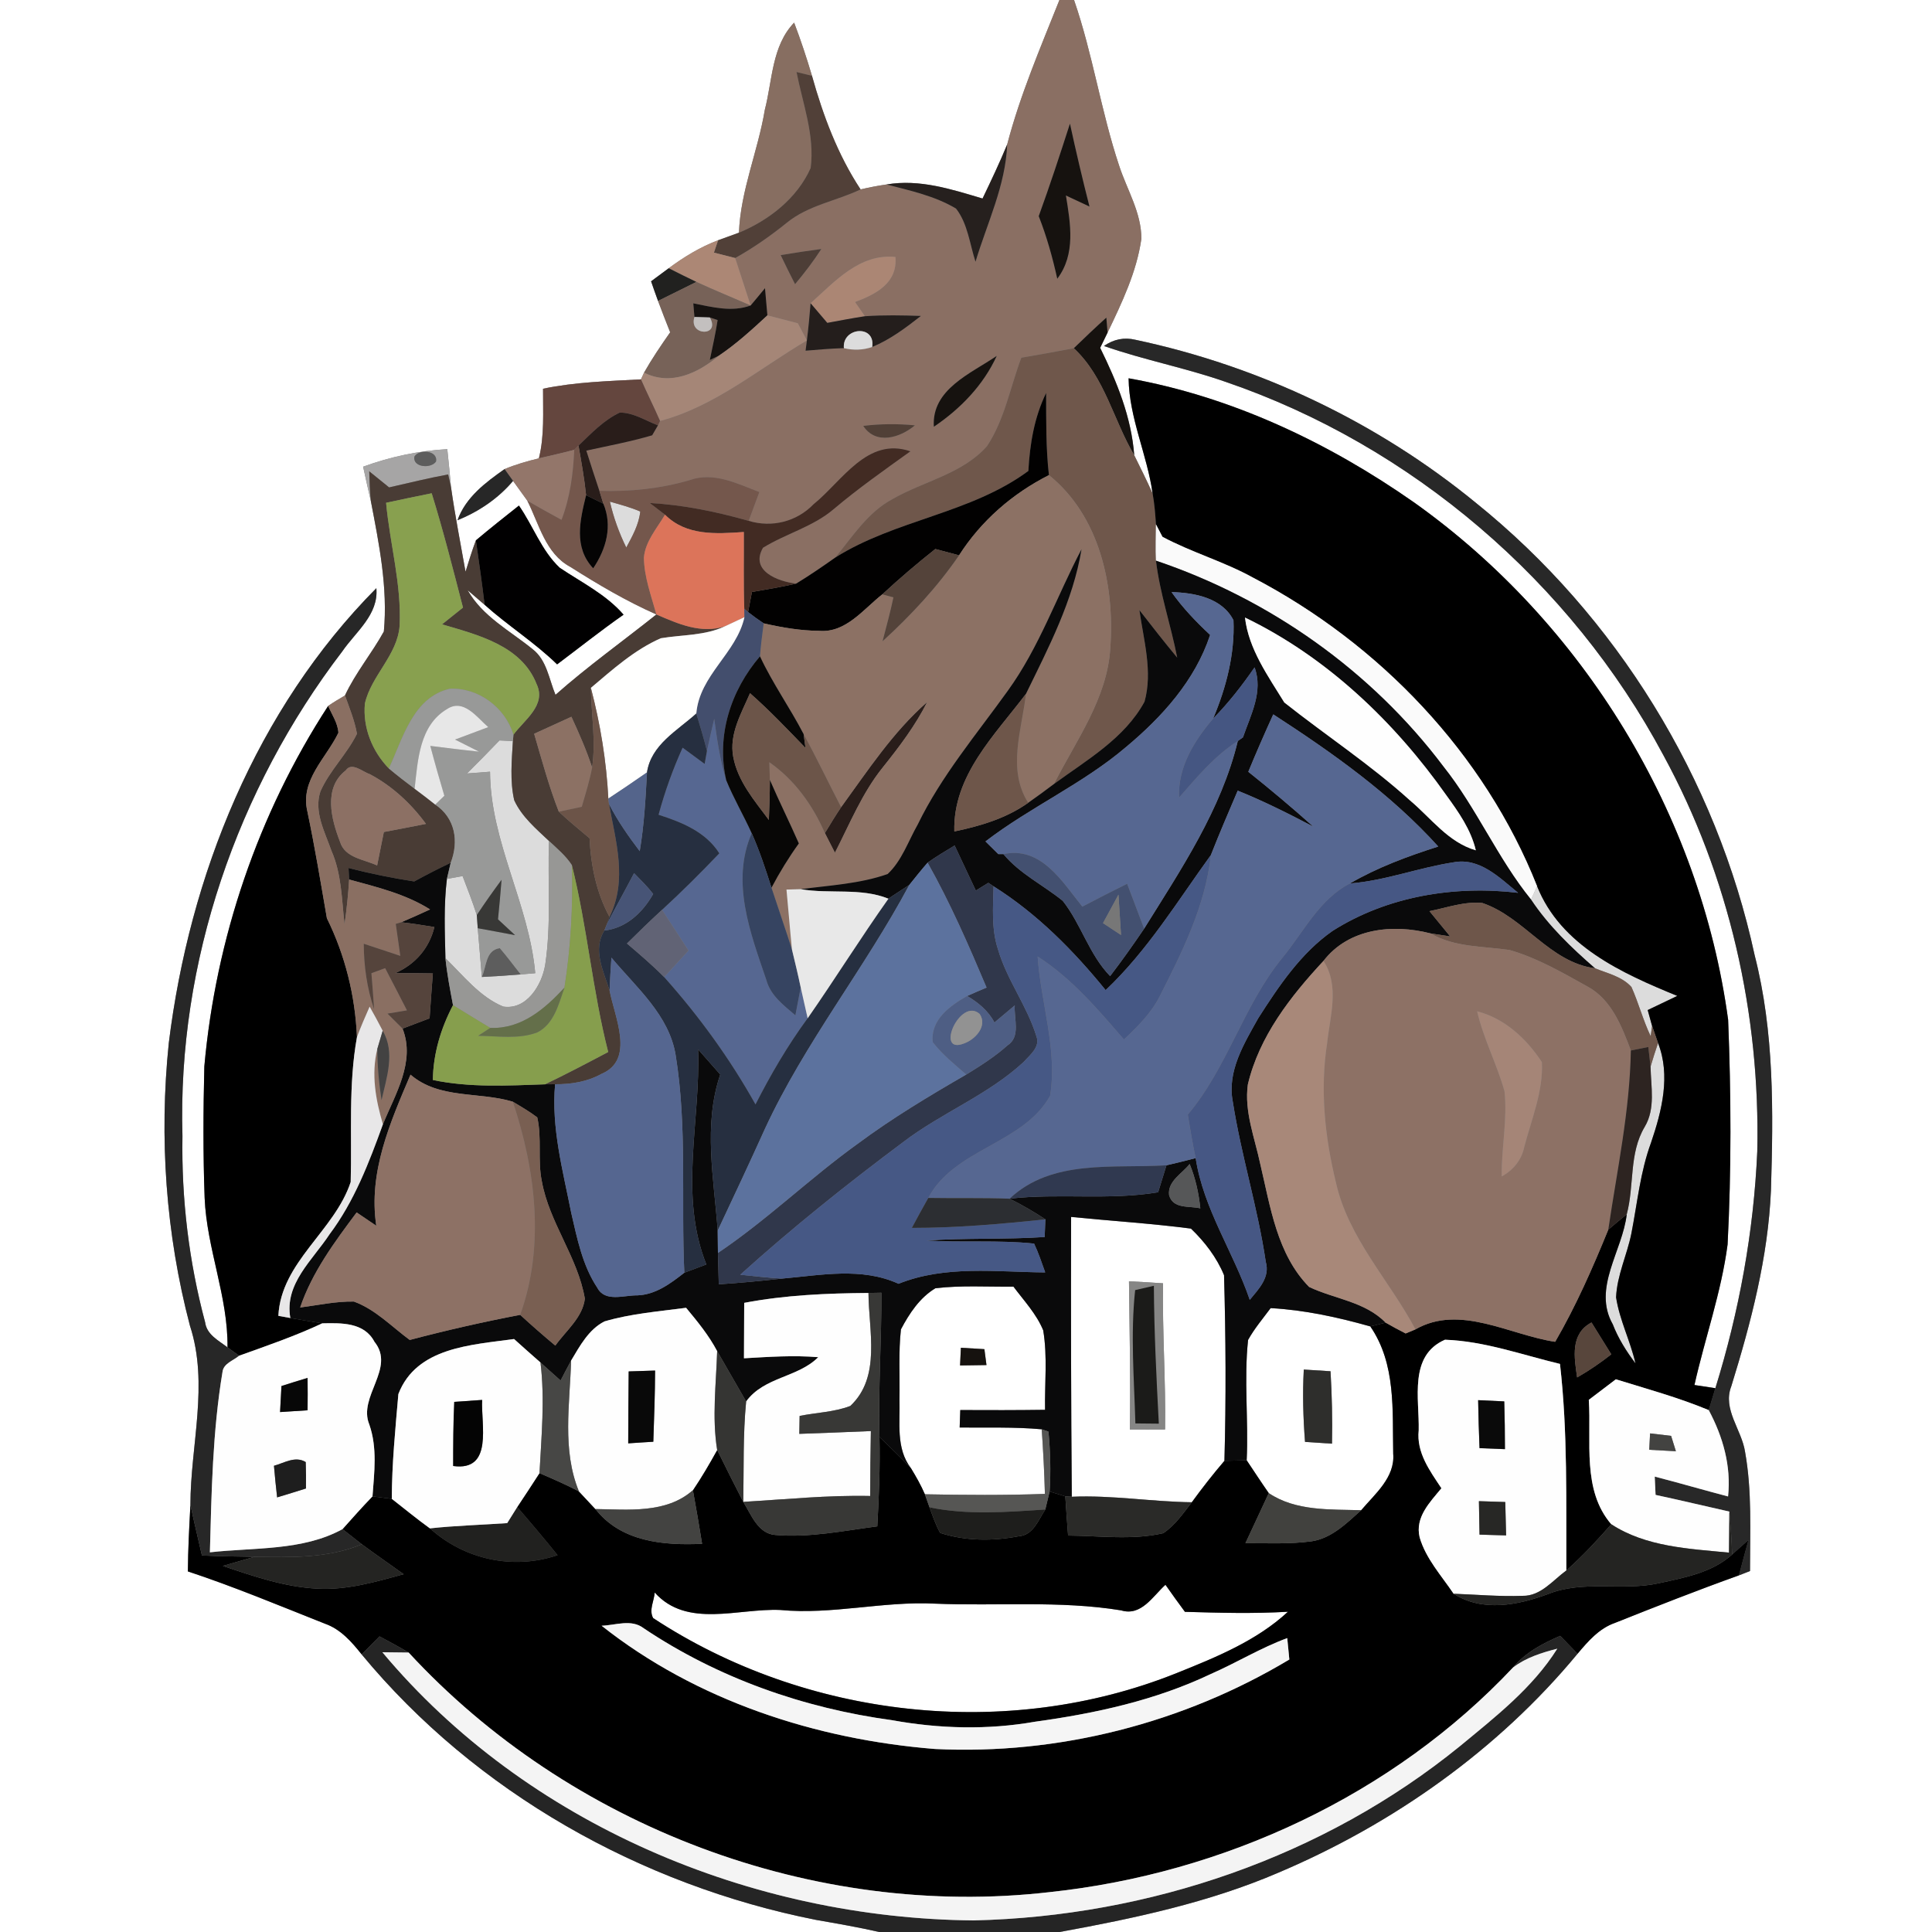 <?xml version="1.0" encoding="UTF-8" ?>
<!DOCTYPE svg PUBLIC "-//W3C//DTD SVG 1.1//EN" "http://www.w3.org/Graphics/SVG/1.1/DTD/svg11.dtd">
<svg width="250pt" height="250pt" viewBox="0 0 250 250" version="1.1" xmlns="http://www.w3.org/2000/svg">
<rect x="0" y="0" width="250" height="250" fill="#808080" stroke="none"/>
<g id="#ffffffff">
<path fill="#ffffff" opacity="1.00" d=" M 0.00 0.00 L 137.09 0.00 C 134.64 6.15 132.01 12.27 130.33 18.69 C 129.35 21.06 128.25 23.38 127.14 25.69 C 123.12 24.49 118.98 23.14 114.72 23.87 C 113.59 24.03 112.47 24.25 111.36 24.51 C 108.40 20.02 106.51 14.96 105.07 9.81 C 104.38 7.49 103.62 5.19 102.76 2.93 C 99.86 5.96 99.96 10.38 98.97 14.20 C 98.08 19.56 95.83 24.64 95.62 30.11 C 94.72 30.44 93.82 30.77 92.92 31.09 C 90.61 31.96 88.50 33.25 86.53 34.71 C 85.76 35.27 85.01 35.83 84.25 36.40 C 84.54 37.25 84.84 38.10 85.15 38.94 C 85.65 40.30 86.19 41.65 86.72 43.00 C 85.53 44.70 84.36 46.42 83.34 48.22 C 83.24 48.44 83.04 48.88 82.94 49.09 C 78.70 49.32 74.44 49.43 70.27 50.30 C 70.25 53.31 70.47 56.36 69.73 59.31 C 68.22 59.67 66.73 60.10 65.29 60.70 C 62.82 62.44 60.26 64.35 59.20 67.32 C 61.95 66.20 64.47 64.51 66.39 62.23 C 67.01 63.08 67.62 63.93 68.23 64.78 C 69.76 67.80 70.58 71.64 73.81 73.36 C 77.39 75.63 81.05 77.79 84.94 79.51 C 80.59 82.98 76.05 86.22 71.88 89.91 C 71.04 87.89 70.76 85.43 68.93 84.01 C 65.99 81.61 62.45 79.79 60.51 76.37 C 61.25 77.00 61.98 77.63 62.71 78.26 C 65.73 80.97 69.18 83.13 72.09 85.97 C 74.96 83.82 77.75 81.59 80.69 79.54 C 78.41 76.91 75.27 75.38 72.43 73.47 C 70.07 71.25 68.98 68.05 67.15 65.42 C 65.28 66.90 63.41 68.38 61.58 69.92 C 61.08 71.26 60.66 72.62 60.24 73.98 C 59.60 70.34 58.88 66.71 58.36 63.04 C 58.21 61.40 58.06 59.76 57.88 58.12 C 54.15 58.33 50.49 59.11 46.99 60.39 C 47.30 61.86 47.64 63.33 47.98 64.80 C 49.05 70.36 50.20 76.04 49.67 81.72 C 48.11 84.55 46.01 87.05 44.64 89.99 C 43.91 90.43 43.16 90.86 42.46 91.35 C 33.40 105.29 27.92 121.46 26.44 138.00 C 26.30 143.67 26.27 149.34 26.48 155.01 C 26.75 161.56 29.52 167.78 29.44 174.35 C 28.28 173.45 26.75 172.72 26.54 171.09 C 24.44 163.25 23.47 155.11 23.61 147.00 C 22.94 124.55 30.68 102.08 44.29 84.29 C 46.04 81.74 49.01 79.54 48.70 76.11 C 33.17 91.75 24.51 113.31 21.84 134.98 C 20.58 147.21 21.45 159.65 24.58 171.55 C 27.05 179.10 24.65 187.01 24.64 194.72 C 24.49 197.59 24.33 200.46 24.31 203.34 C 30.33 205.33 36.17 207.78 42.06 210.11 C 44.08 210.82 45.51 212.46 46.80 214.08 C 61.57 231.94 82.93 243.94 105.58 248.43 C 108.32 248.91 111.06 249.38 113.77 250.00 L 0.00 250.00 L 0.00 0.00 Z" />
<path fill="#ffffff" opacity="1.00" d=" M 138.98 0.00 L 250.00 0.00 L 250.00 250.00 L 137.11 250.00 C 146.74 248.24 156.40 246.20 165.43 242.32 C 180.26 236.03 193.83 226.45 204.13 214.00 C 205.48 212.39 206.93 210.71 208.98 210.00 C 214.30 207.88 219.63 205.78 225.02 203.85 C 225.37 203.71 226.09 203.43 226.45 203.29 C 226.45 198.16 226.72 192.94 225.81 187.87 C 225.38 185.00 222.86 182.36 224.03 179.38 C 226.58 171.13 228.79 162.70 229.16 154.03 C 229.47 143.86 229.60 133.53 227.05 123.60 C 222.12 100.75 209.17 79.72 190.97 65.06 C 178.26 54.65 163.00 47.38 146.93 43.97 C 145.48 43.62 144.12 43.89 142.85 44.77 C 148.02 46.58 153.42 47.60 158.59 49.41 C 182.64 57.64 203.27 75.30 215.24 97.72 C 223.76 113.35 227.79 131.24 227.39 149.00 C 226.93 159.40 225.05 169.69 221.97 179.63 C 221.07 179.49 220.16 179.36 219.26 179.22 C 220.62 173.15 222.74 167.22 223.55 161.03 C 224.05 151.35 224.01 141.65 223.62 131.96 C 220.01 105.34 204.88 80.58 182.99 65.02 C 171.94 57.28 159.38 51.32 146.04 48.95 C 146.11 54.10 148.44 58.81 149.15 63.87 C 148.40 62.19 147.58 60.55 146.77 58.91 C 146.40 53.98 144.52 49.39 142.36 45.01 C 142.60 44.52 143.08 43.53 143.32 43.04 C 145.17 39.17 147.08 35.21 147.69 30.92 C 147.72 27.55 145.84 24.57 144.82 21.45 C 142.47 14.41 141.41 7.02 138.98 0.00 Z" />
<path fill="#ffffff" opacity="1.00" d=" M 138.60 157.47 C 143.76 157.99 148.97 158.31 154.11 158.98 C 155.89 160.69 157.45 162.72 158.39 165.01 C 158.62 173.01 158.66 181.03 158.44 189.03 C 156.96 190.76 155.56 192.55 154.22 194.39 C 149.03 194.33 143.89 193.45 138.69 193.68 C 138.59 181.61 138.57 169.54 138.60 157.47 M 146.09 165.80 C 146.16 172.19 146.31 178.58 146.20 184.97 C 147.72 184.98 149.24 184.98 150.76 184.97 C 150.86 178.67 150.39 172.37 150.50 166.06 C 149.03 165.96 147.56 165.87 146.09 165.80 Z" />
<path fill="#ffffff" opacity="1.00" d=" M 116.58 172.02 C 117.66 169.97 119.02 167.91 121.04 166.70 C 124.39 166.30 127.77 166.53 131.14 166.49 C 132.50 168.31 134.11 170.01 134.99 172.14 C 135.56 175.53 135.17 179.00 135.23 182.43 C 131.57 182.48 127.91 182.48 124.26 182.46 C 124.24 183.03 124.20 184.15 124.18 184.72 C 127.72 184.76 131.27 184.63 134.80 184.95 C 134.99 187.73 135.14 190.51 135.21 193.31 C 130.03 193.50 124.85 193.46 119.68 193.36 C 119.17 192.18 118.54 191.07 117.88 189.99 C 115.89 187.40 116.49 184.04 116.39 181.02 C 116.45 178.02 116.25 175.00 116.58 172.02 M 124.34 174.40 C 124.31 174.97 124.26 176.12 124.23 176.69 C 125.37 176.67 126.51 176.66 127.65 176.64 C 127.58 176.13 127.45 175.10 127.38 174.58 C 126.37 174.52 125.35 174.46 124.34 174.40 Z" />
<path fill="#ffffff" opacity="1.00" d=" M 164.42 169.27 C 168.81 169.51 173.11 170.45 177.32 171.64 C 180.66 176.50 180.17 182.50 180.28 188.10 C 180.54 191.17 177.93 193.30 176.14 195.42 C 172.10 195.30 167.68 195.56 164.18 193.21 C 163.20 191.81 162.27 190.38 161.32 188.96 C 161.57 183.78 160.95 178.56 161.50 173.39 C 162.32 171.91 163.42 170.62 164.42 169.27 M 168.71 177.22 C 168.54 180.34 168.63 183.46 168.87 186.58 C 169.74 186.63 171.49 186.75 172.36 186.81 C 172.43 183.68 172.35 180.56 172.17 177.44 C 171.31 177.39 169.57 177.28 168.71 177.22 Z" />
<path fill="#ffffff" opacity="1.00" d=" M 145.07 208.38 C 147.68 209.18 149.16 206.56 150.81 205.07 C 151.63 206.24 152.47 207.41 153.33 208.57 C 157.77 208.70 162.22 208.82 166.66 208.56 C 162.59 212.33 157.33 214.46 152.25 216.50 C 130.28 225.31 104.25 222.35 84.52 209.38 C 83.94 208.34 84.65 207.15 84.72 206.07 C 88.89 210.74 95.53 208.09 100.96 208.33 C 107.67 208.97 114.28 207.17 120.98 207.51 C 129.01 207.85 137.10 207.08 145.07 208.38 Z" />
</g>
<g id="#8a6f63ff">
<path fill="#8a6f63" opacity="1.00" d=" M 137.09 0.00 L 138.98 0.00 C 141.41 7.02 142.47 14.41 144.82 21.45 C 145.84 24.57 147.72 27.55 147.69 30.92 C 147.08 35.21 145.17 39.17 143.32 43.04 C 143.28 42.56 143.20 41.59 143.16 41.10 C 141.73 42.39 140.33 43.72 138.95 45.06 C 136.69 45.50 134.43 45.90 132.16 46.29 C 130.72 50.11 130.00 54.29 127.72 57.73 C 124.54 61.33 119.56 62.25 115.53 64.56 C 112.31 66.26 110.33 69.42 108.08 72.15 C 106.42 73.32 104.75 74.47 103.02 75.52 C 100.66 75.25 97.01 73.87 98.73 70.88 C 101.69 69.05 105.20 68.17 107.88 65.88 C 111.05 63.20 114.44 60.82 117.81 58.40 C 112.22 56.48 108.97 62.27 105.27 65.25 C 103.09 67.51 99.87 68.31 96.88 67.40 C 97.34 66.16 97.80 64.92 98.26 63.67 C 95.39 62.58 92.33 61.00 89.21 62.14 C 85.42 63.24 81.49 63.64 77.56 63.51 C 76.99 61.78 76.41 60.05 75.87 58.31 C 78.72 57.69 81.59 57.15 84.39 56.33 C 84.58 56.01 84.95 55.37 85.14 55.04 L 85.41 54.47 C 92.50 52.59 98.20 47.71 104.41 44.05 C 104.37 44.38 104.28 45.05 104.24 45.38 C 105.89 45.24 107.54 45.10 109.20 45.05 C 110.46 45.35 111.68 45.30 112.86 44.90 C 115.19 43.94 117.20 42.42 119.17 40.88 C 116.75 40.80 114.33 40.75 111.92 40.92 C 111.60 40.46 110.96 39.54 110.64 39.08 C 113.35 38.07 116.16 36.63 115.87 33.25 C 111.22 32.79 108.03 36.43 104.89 39.24 C 104.76 40.84 104.61 42.45 104.41 44.05 C 104.12 43.49 103.53 42.39 103.24 41.83 C 101.92 41.49 100.61 41.15 99.30 40.81 C 99.19 39.64 99.09 38.46 98.99 37.29 C 98.38 38.04 97.76 38.79 97.13 39.53 C 96.46 37.48 95.79 35.44 95.13 33.39 C 97.50 32.07 99.72 30.51 101.83 28.81 C 104.58 26.56 108.22 26.01 111.36 24.51 C 112.47 24.25 113.59 24.03 114.72 23.87 C 117.78 24.67 120.97 25.35 123.71 26.99 C 125.23 28.94 125.48 31.57 126.23 33.87 C 127.74 28.85 130.12 24.02 130.33 18.69 C 132.01 12.27 134.64 6.15 137.09 0.00 M 134.41 27.97 C 135.44 30.59 136.20 33.31 136.81 36.07 C 139.22 32.89 138.52 28.94 137.93 25.30 C 138.94 25.78 139.96 26.26 140.98 26.73 C 140.07 23.17 139.23 19.59 138.45 16.00 C 137.16 20.01 135.85 24.01 134.41 27.97 M 101.02 33.01 C 101.62 34.27 102.24 35.52 102.88 36.77 C 104.10 35.32 105.25 33.81 106.28 32.22 C 104.52 32.45 102.77 32.72 101.02 33.01 M 120.84 55.22 C 124.27 52.91 127.24 49.85 128.98 46.05 C 125.63 48.34 120.52 50.37 120.84 55.22 M 111.70 55.11 C 113.35 57.62 116.47 56.65 118.39 55.04 C 116.16 54.82 113.92 54.84 111.70 55.11 Z" />
</g>
<g id="#876e61ff">
<path fill="#876e61" opacity="1.00" d=" M 98.97 14.20 C 99.96 10.38 99.86 5.96 102.76 2.93 C 103.62 5.19 104.38 7.49 105.07 9.81 C 104.57 9.69 103.57 9.44 103.07 9.32 C 103.87 13.40 105.45 17.53 104.90 21.74 C 103.15 25.66 99.52 28.49 95.62 30.11 C 95.83 24.64 98.08 19.56 98.97 14.20 Z" />
</g>
<g id="#514038ff">
<path fill="#514038" opacity="1.00" d=" M 103.07 9.32 C 103.57 9.44 104.57 9.69 105.07 9.81 C 106.51 14.96 108.40 20.02 111.36 24.51 C 108.22 26.01 104.58 26.56 101.83 28.81 C 99.72 30.51 97.50 32.07 95.13 33.39 C 94.44 33.21 93.07 32.86 92.38 32.69 C 92.51 32.29 92.78 31.49 92.92 31.09 C 93.82 30.77 94.72 30.44 95.62 30.11 C 99.52 28.49 103.15 25.66 104.90 21.74 C 105.45 17.53 103.87 13.40 103.07 9.32 Z" />
</g>
<g id="#16120fff">
<path fill="#16120f" opacity="1.00" d=" M 134.41 27.97 C 135.85 24.01 137.16 20.01 138.45 16.00 C 139.23 19.59 140.07 23.17 140.98 26.73 C 139.96 26.26 138.94 25.78 137.93 25.30 C 138.52 28.94 139.22 32.89 136.81 36.07 C 136.20 33.31 135.44 30.59 134.41 27.97 Z" />
<path fill="#16120f" opacity="1.00" d=" M 138.95 45.06 C 140.33 43.72 141.73 42.39 143.16 41.10 C 143.20 41.59 143.28 42.56 143.32 43.04 C 143.08 43.53 142.60 44.52 142.36 45.01 C 144.52 49.39 146.40 53.98 146.77 58.91 C 144.06 54.33 142.97 48.80 138.95 45.06 Z" />
<path fill="#16120f" opacity="1.00" d=" M 120.84 55.22 C 120.52 50.37 125.63 48.34 128.98 46.05 C 127.24 49.85 124.27 52.91 120.84 55.22 Z" />
<path fill="#16120f" opacity="1.00" d=" M 124.34 174.40 C 125.35 174.46 126.37 174.52 127.38 174.58 C 127.45 175.10 127.58 176.13 127.65 176.64 C 126.51 176.66 125.37 176.67 124.23 176.69 C 124.26 176.12 124.31 174.97 124.34 174.40 Z" />
</g>
<g id="#26201eff">
<path fill="#26201e" opacity="1.00" d=" M 130.33 18.69 C 130.12 24.02 127.74 28.85 126.23 33.87 C 125.48 31.57 125.23 28.94 123.71 26.99 C 120.97 25.35 117.78 24.67 114.72 23.87 C 118.98 23.14 123.12 24.49 127.14 25.69 C 128.25 23.38 129.35 21.06 130.33 18.69 Z" />
</g>
<g id="#ac8775ff">
<path fill="#ac8775" opacity="1.00" d=" M 86.53 34.71 C 88.50 33.25 90.61 31.96 92.92 31.09 C 92.78 31.49 92.51 32.29 92.38 32.69 C 93.07 32.86 94.44 33.21 95.13 33.39 C 95.79 35.44 96.46 37.48 97.13 39.53 C 94.79 38.51 92.43 37.55 90.11 36.48 C 88.91 35.91 87.71 35.31 86.53 34.71 Z" />
</g>
<g id="#4d3e37ff">
<path fill="#4d3e37" opacity="1.00" d=" M 101.02 33.01 C 102.77 32.72 104.52 32.45 106.28 32.22 C 105.25 33.81 104.10 35.32 102.88 36.77 C 102.24 35.52 101.62 34.27 101.02 33.01 Z" />
</g>
<g id="#ab8674ff">
<path fill="#ab8674" opacity="1.00" d=" M 104.89 39.24 C 108.03 36.43 111.22 32.79 115.87 33.25 C 116.16 36.63 113.35 38.07 110.64 39.08 C 110.96 39.54 111.60 40.46 111.92 40.92 C 110.28 41.17 108.67 41.48 107.05 41.78 C 106.33 40.93 105.61 40.09 104.89 39.24 Z" />
</g>
<g id="#21211fff">
<path fill="#21211f" opacity="1.00" d=" M 84.25 36.40 C 85.01 35.83 85.76 35.27 86.53 34.71 C 87.71 35.31 88.91 35.91 90.11 36.48 C 88.46 37.31 86.80 38.12 85.15 38.94 C 84.84 38.10 84.54 37.25 84.25 36.40 Z" />
<path fill="#21211f" opacity="1.00" d=" M 66.93 195.01 C 68.70 197.06 70.45 199.13 72.15 201.24 C 66.41 203.18 60.12 201.82 55.63 197.77 C 58.95 197.41 62.30 197.32 65.63 197.09 C 65.96 196.57 66.61 195.53 66.93 195.01 Z" />
</g>
<g id="#776258ff">
<path fill="#776258" opacity="1.00" d=" M 90.11 36.48 C 92.43 37.55 94.79 38.51 97.13 39.53 C 94.70 40.42 92.14 39.73 89.71 39.25 C 89.75 39.69 89.82 40.58 89.86 41.02 C 89.07 43.51 93.29 43.59 91.85 41.08 L 92.86 41.42 C 92.59 43.15 92.21 44.86 91.85 46.58 C 92.15 46.44 92.74 46.16 93.03 46.02 C 90.32 48.29 86.81 49.96 83.34 48.22 C 84.36 46.42 85.53 44.70 86.72 43.00 C 86.19 41.65 85.65 40.30 85.15 38.94 C 86.80 38.12 88.46 37.31 90.11 36.48 Z" />
</g>
<g id="#161210ff">
<path fill="#161210" opacity="1.00" d=" M 97.13 39.53 C 97.76 38.79 98.38 38.04 98.99 37.29 C 99.09 38.46 99.19 39.64 99.30 40.81 C 97.30 42.66 95.29 44.50 93.03 46.02 C 92.74 46.16 92.15 46.44 91.85 46.58 C 92.21 44.86 92.59 43.15 92.86 41.42 L 91.85 41.08 C 91.36 41.07 90.36 41.04 89.86 41.02 C 89.82 40.58 89.75 39.69 89.71 39.25 C 92.14 39.73 94.70 40.42 97.13 39.53 Z" />
</g>
<g id="#241e1cff">
<path fill="#241e1c" opacity="1.00" d=" M 104.41 44.05 C 104.61 42.45 104.76 40.84 104.89 39.24 C 105.61 40.09 106.33 40.93 107.05 41.78 C 108.67 41.48 110.28 41.17 111.92 40.92 C 114.33 40.75 116.75 40.80 119.17 40.88 C 117.20 42.42 115.19 43.94 112.86 44.90 C 113.32 41.93 108.94 42.35 109.20 45.05 C 107.54 45.10 105.89 45.24 104.24 45.38 C 104.28 45.05 104.37 44.38 104.41 44.05 Z" />
</g>
<g id="#c3c0bfff">
<path fill="#c3c0bf" opacity="1.00" d=" M 89.86 41.02 C 90.36 41.04 91.36 41.07 91.85 41.08 C 93.29 43.59 89.07 43.51 89.86 41.02 Z" />
</g>
<g id="#a58677ff">
<path fill="#a58677" opacity="1.00" d=" M 99.30 40.81 C 100.61 41.15 101.92 41.49 103.24 41.83 C 103.53 42.39 104.12 43.49 104.41 44.05 C 98.20 47.71 92.50 52.59 85.41 54.47 C 84.62 52.66 83.73 50.90 82.94 49.09 C 83.04 48.88 83.24 48.44 83.34 48.22 C 86.81 49.96 90.32 48.29 93.03 46.02 C 95.29 44.50 97.30 42.66 99.30 40.81 Z" />
</g>
<g id="#dcdcdcff">
<path fill="#dcdcdc" opacity="1.00" d=" M 109.20 45.05 C 108.94 42.35 113.32 41.93 112.86 44.90 C 111.68 45.30 110.46 45.35 109.20 45.05 Z" />
<path fill="#dcdcdc" opacity="1.00" d=" M 78.92 64.91 C 80.24 65.29 81.58 65.64 82.85 66.19 C 82.67 67.89 81.83 69.38 81.04 70.85 C 80.11 68.96 79.39 66.97 78.92 64.91 Z" />
<path fill="#dcdcdc" opacity="1.00" d=" M 64.63 95.81 C 65.06 95.83 65.93 95.87 66.37 95.89 C 66.22 98.43 65.97 101.04 66.54 103.55 C 67.52 105.69 69.37 107.24 71.04 108.82 C 70.85 114.15 71.35 119.54 70.55 124.84 C 70.13 127.44 68.15 130.73 65.11 130.25 C 62.05 128.98 59.96 126.24 57.64 124.00 C 57.56 120.58 57.41 117.14 57.83 113.73 C 58.34 113.64 59.35 113.45 59.86 113.36 C 60.50 115.03 61.15 116.70 61.70 118.41 C 61.73 118.83 61.79 119.69 61.82 120.11 C 61.99 122.21 62.19 124.31 62.35 126.42 C 64.03 126.34 65.71 126.23 67.39 126.09 C 67.86 126.05 68.79 125.97 69.26 125.93 C 68.46 116.98 63.45 108.92 63.41 99.86 C 62.41 99.93 61.41 100.01 60.42 100.09 C 61.84 98.68 63.25 97.25 64.63 95.81 Z" />
<path fill="#dcdcdc" opacity="1.00" d=" M 198.90 114.68 C 201.98 122.39 209.88 125.94 217.04 128.87 C 215.76 129.48 214.48 130.09 213.21 130.70 C 213.35 131.21 213.64 132.25 213.78 132.76 L 213.60 134.09 C 212.61 132.03 212.04 129.80 211.11 127.72 C 209.89 126.36 208.02 125.96 206.40 125.30 C 203.34 122.64 200.37 119.80 198.12 116.41 C 198.31 115.98 198.70 115.11 198.90 114.68 Z" />
<path fill="#dcdcdc" opacity="1.00" d=" M 213.58 138.02 C 213.88 136.99 214.21 135.98 214.55 134.97 C 216.20 139.17 215.04 143.75 213.65 147.84 C 212.25 151.63 211.87 155.67 211.10 159.61 C 210.54 162.39 209.24 165.02 209.12 167.88 C 209.57 170.83 210.97 173.52 211.63 176.42 C 210.45 174.86 209.40 173.19 208.69 171.36 C 206.04 166.68 209.96 161.87 210.50 157.13 C 211.50 153.39 210.77 149.25 212.82 145.82 C 214.24 143.45 213.63 140.62 213.58 138.02 Z" />
</g>
<g id="#282828ff">
<path fill="#282828" opacity="1.00" d=" M 142.85 44.77 C 144.12 43.89 145.48 43.62 146.93 43.97 C 163.00 47.38 178.26 54.65 190.97 65.06 C 209.17 79.72 222.12 100.75 227.05 123.60 C 229.60 133.53 229.47 143.86 229.16 154.03 C 228.79 162.70 226.58 171.13 224.03 179.38 C 222.86 182.36 225.38 185.00 225.81 187.87 C 226.72 192.94 226.45 198.16 226.45 203.29 C 226.09 203.43 225.37 203.71 225.02 203.85 C 225.42 202.32 225.83 200.80 226.25 199.28 C 225.55 199.91 224.85 200.53 224.14 201.15 C 224.08 199.30 223.94 197.45 223.78 195.60 C 220.59 194.89 217.42 194.12 214.23 193.44 C 214.20 192.85 214.15 191.66 214.12 191.07 C 217.30 191.89 220.44 192.81 223.61 193.64 C 224.03 189.69 222.95 185.92 221.11 182.47 C 221.40 181.52 221.69 180.58 221.97 179.63 C 225.05 169.69 226.93 159.40 227.39 149.00 C 227.79 131.24 223.76 113.35 215.24 97.72 C 203.27 75.30 182.64 57.64 158.59 49.41 C 153.42 47.60 148.02 46.58 142.85 44.77 Z" />
</g>
<g id="#6f574bff">
<path fill="#6f574b" opacity="1.00" d=" M 132.16 46.29 C 134.43 45.90 136.69 45.50 138.95 45.06 C 142.97 48.80 144.06 54.33 146.77 58.91 C 147.58 60.55 148.40 62.19 149.15 63.87 C 149.39 65.18 149.49 66.52 149.58 67.85 C 149.57 69.41 149.51 70.98 149.58 72.55 C 150.09 76.81 151.51 80.89 152.33 85.10 C 150.66 83.08 149.04 81.02 147.44 78.95 C 147.98 82.84 149.19 86.91 148.10 90.80 C 145.52 95.56 140.61 98.35 136.38 101.45 C 139.24 95.81 143.27 90.40 143.67 83.88 C 144.25 75.80 142.32 66.80 135.73 61.48 C 135.33 57.95 135.38 54.39 135.37 50.85 C 133.83 54.00 133.26 57.47 133.07 60.94 C 125.58 66.47 115.89 67.23 108.08 72.15 C 110.33 69.42 112.31 66.26 115.53 64.56 C 119.56 62.25 124.54 61.33 127.72 57.73 C 130.00 54.29 130.72 50.11 132.16 46.29 Z" />
</g>
<g id="#64463eff">
<path fill="#64463e" opacity="1.00" d=" M 70.27 50.30 C 74.44 49.43 78.70 49.32 82.94 49.09 C 83.73 50.90 84.62 52.66 85.41 54.47 L 85.14 55.04 C 83.52 54.43 81.96 53.37 80.19 53.39 C 78.10 54.38 76.50 56.09 74.86 57.66 L 74.31 58.21 C 72.80 58.61 71.26 58.95 69.73 59.31 C 70.47 56.36 70.25 53.31 70.27 50.30 Z" />
</g>
<g id="#000000ff">
<path fill="#000000" opacity="1.00" d=" M 146.04 48.95 C 159.38 51.32 171.94 57.28 182.99 65.02 C 204.88 80.58 220.01 105.34 223.62 131.96 C 224.01 141.65 224.05 151.35 223.55 161.03 C 222.74 167.22 220.62 173.15 219.26 179.22 C 220.16 179.36 221.07 179.49 221.97 179.63 C 221.69 180.58 221.40 181.52 221.11 182.47 C 217.20 180.84 213.12 179.73 209.09 178.48 C 207.93 179.37 206.76 180.25 205.59 181.14 C 205.95 186.52 204.68 192.81 208.50 197.24 C 206.66 199.33 204.77 201.38 202.68 203.22 C 202.64 194.31 202.88 185.34 201.86 176.49 C 196.94 175.31 192.08 173.54 186.98 173.36 C 182.26 175.42 183.68 181.00 183.58 185.09 C 183.27 187.96 185.02 190.32 186.52 192.58 C 185.02 194.40 183.08 196.34 183.70 198.93 C 184.50 201.69 186.52 203.88 188.10 206.23 C 191.83 208.62 196.39 207.72 200.29 206.28 C 204.89 204.42 209.91 205.92 214.65 204.87 C 217.96 204.15 221.55 203.50 224.14 201.15 C 224.85 200.53 225.55 199.91 226.25 199.28 C 225.83 200.80 225.42 202.32 225.02 203.85 C 219.63 205.78 214.30 207.88 208.98 210.00 C 206.93 210.71 205.48 212.39 204.13 214.00 C 203.38 213.22 202.63 212.45 201.89 211.68 C 199.63 212.66 197.38 213.83 195.79 215.77 C 180.22 232.32 158.32 242.45 135.83 244.84 C 105.32 248.36 73.68 236.38 52.88 213.84 C 51.64 213.10 50.37 212.43 49.11 211.75 C 48.34 212.53 47.57 213.30 46.80 214.08 C 45.51 212.46 44.08 210.82 42.06 210.11 C 36.17 207.78 30.33 205.33 24.31 203.34 C 24.33 200.46 24.49 197.59 24.64 194.72 C 25.10 196.92 25.64 199.09 26.13 201.28 C 28.40 201.38 30.66 201.42 32.93 201.45 C 31.57 201.84 30.20 202.23 28.84 202.63 C 32.81 203.97 36.85 205.36 41.07 205.57 C 44.88 205.78 48.59 204.70 52.23 203.70 C 50.43 202.40 48.60 201.15 46.82 199.83 C 46.20 199.34 44.95 198.36 44.32 197.87 C 45.60 196.44 46.86 195.01 48.20 193.63 C 48.82 193.71 50.07 193.87 50.70 193.95 C 52.34 195.23 53.94 196.55 55.63 197.77 C 60.12 201.82 66.41 203.18 72.15 201.24 C 70.45 199.13 68.70 197.06 66.93 195.01 C 67.89 193.55 68.87 192.10 69.81 190.62 C 71.53 191.37 73.25 192.11 74.91 192.98 C 75.62 193.74 76.33 194.51 77.05 195.27 C 80.36 199.52 85.87 200.00 90.85 199.77 C 90.48 197.45 90.08 195.13 89.66 192.83 C 90.80 191.14 91.82 189.39 92.80 187.62 C 93.90 189.87 95.03 192.11 96.18 194.34 C 97.20 195.98 98.06 198.42 100.28 198.62 C 104.72 199.01 109.14 198.08 113.52 197.51 C 113.74 193.66 113.89 189.80 113.80 185.94 C 115.17 187.27 116.57 188.59 117.88 189.99 C 118.54 191.07 119.17 192.18 119.68 193.36 C 119.83 193.78 120.13 194.63 120.28 195.05 C 120.69 196.17 121.07 197.31 121.66 198.36 C 124.92 199.42 128.48 199.43 131.83 198.79 C 133.71 198.65 134.36 196.68 135.26 195.33 C 135.40 194.75 135.68 193.58 135.82 193.00 C 136.33 193.16 137.34 193.47 137.85 193.63 C 137.96 195.32 138.08 197.01 138.21 198.70 C 142.30 198.73 146.48 199.32 150.51 198.40 C 152.05 197.39 153.10 195.82 154.22 194.39 C 155.56 192.55 156.96 190.76 158.44 189.03 C 159.16 189.01 160.60 188.98 161.32 188.96 C 162.27 190.38 163.20 191.81 164.18 193.21 C 163.17 195.37 162.16 197.53 161.16 199.69 C 164.02 199.68 166.90 199.83 169.75 199.44 C 172.33 199.04 174.27 197.09 176.14 195.42 C 177.93 193.30 180.54 191.17 180.28 188.10 C 180.17 182.50 180.66 176.50 177.32 171.64 C 177.82 171.52 178.81 171.27 179.30 171.15 C 180.15 171.63 181.01 172.11 181.89 172.55 C 182.21 172.42 182.84 172.15 183.16 172.02 C 188.91 168.73 195.34 172.75 201.24 173.63 C 203.93 168.99 206.09 164.08 208.11 159.12 C 208.90 158.44 209.69 157.78 210.50 157.13 C 209.96 161.87 206.04 166.68 208.69 171.36 C 209.40 173.19 210.45 174.86 211.63 176.42 C 210.97 173.52 209.57 170.83 209.12 167.88 C 209.24 165.02 210.54 162.39 211.10 159.61 C 211.87 155.67 212.25 151.63 213.65 147.84 C 215.04 143.75 216.20 139.17 214.55 134.97 C 214.36 134.42 213.97 133.32 213.78 132.76 C 213.64 132.25 213.35 131.21 213.21 130.70 C 214.48 130.09 215.76 129.48 217.04 128.87 C 209.88 125.94 201.98 122.39 198.90 114.68 C 192.09 97.49 178.48 83.29 162.17 74.76 C 158.40 72.67 154.21 71.49 150.42 69.46 C 150.21 69.06 149.79 68.25 149.58 67.85 C 149.49 66.52 149.39 65.18 149.15 63.87 C 148.44 58.81 146.11 54.10 146.04 48.95 M 204.08 178.24 C 205.62 177.36 207.10 176.35 208.50 175.25 C 207.65 173.87 206.79 172.49 205.94 171.13 C 203.17 172.60 203.70 175.63 204.08 178.24 M 145.07 208.38 C 137.10 207.08 129.01 207.85 120.98 207.51 C 114.28 207.17 107.67 208.97 100.96 208.33 C 95.53 208.09 88.89 210.74 84.72 206.07 C 84.65 207.15 83.94 208.34 84.52 209.38 C 104.25 222.35 130.28 225.31 152.25 216.50 C 157.33 214.46 162.59 212.33 166.66 208.56 C 162.22 208.82 157.77 208.70 153.33 208.57 C 152.47 207.41 151.63 206.24 150.81 205.07 C 149.16 206.56 147.68 209.18 145.07 208.38 M 77.85 210.37 C 90.09 220.05 105.56 225.09 121.00 226.32 C 136.98 227.10 153.12 222.97 166.84 214.74 C 166.77 214.05 166.64 212.66 166.57 211.97 C 163.14 213.23 160.01 215.16 156.67 216.62 C 149.53 220.02 141.72 221.72 133.93 222.79 C 127.81 223.87 121.51 223.70 115.42 222.59 C 104.00 221.04 92.89 217.13 83.30 210.70 C 81.70 209.46 79.66 210.31 77.85 210.37 Z" />
<path fill="#000000" opacity="1.00" d=" M 26.44 138.00 C 27.92 121.46 33.40 105.29 42.46 91.35 C 42.95 92.48 43.71 93.55 43.79 94.82 C 42.21 98.11 38.82 100.94 39.77 104.98 C 40.74 109.58 41.50 114.21 42.30 118.82 C 44.67 123.63 45.96 128.84 46.19 134.20 C 45.07 140.40 45.55 146.70 45.38 152.95 C 43.29 159.29 36.37 163.29 36.02 170.27 C 36.40 170.34 37.18 170.48 37.57 170.55 C 38.94 170.79 40.32 171.02 41.70 171.24 C 38.21 172.88 34.56 174.13 30.94 175.43 C 30.56 175.16 29.81 174.62 29.44 174.35 C 29.52 167.78 26.75 161.56 26.48 155.01 C 26.27 149.34 26.30 143.67 26.44 138.00 Z" />
</g>
<g id="#020101ff">
<path fill="#020101" opacity="1.00" d=" M 133.07 60.94 C 133.26 57.47 133.83 54.00 135.37 50.85 C 135.38 54.39 135.33 57.95 135.73 61.48 C 131.01 63.87 126.96 67.39 124.10 71.86 C 123.07 71.59 122.05 71.31 121.03 71.04 C 118.67 72.91 116.38 74.86 114.17 76.91 C 111.72 78.83 109.46 81.92 106.00 81.63 C 103.57 81.61 101.17 81.20 98.82 80.66 C 98.13 80.20 97.45 79.71 96.80 79.20 C 96.92 78.55 97.18 77.25 97.30 76.60 C 99.21 76.27 101.13 75.95 103.02 75.52 C 104.75 74.47 106.42 73.32 108.08 72.15 C 115.89 67.23 125.58 66.47 133.07 60.94 Z" />
</g>
<g id="#291d1aff">
<path fill="#291d1a" opacity="1.00" d=" M 74.86 57.66 C 76.50 56.09 78.10 54.38 80.19 53.39 C 81.96 53.37 83.52 54.43 85.14 55.04 C 84.95 55.37 84.58 56.01 84.39 56.33 C 81.59 57.15 78.72 57.69 75.87 58.31 C 76.41 60.05 76.99 61.78 77.56 63.51 C 77.68 63.92 77.94 64.75 78.07 65.17 C 77.51 64.90 76.40 64.35 75.84 64.08 C 75.62 61.93 75.23 59.80 74.86 57.66 Z" />
<path fill="#291d1a" opacity="1.00" d=" M 108.84 104.45 C 112.29 99.71 115.54 94.73 119.98 90.84 C 118.44 93.90 116.37 96.63 114.24 99.29 C 111.57 102.60 109.97 106.58 108.04 110.34 C 107.71 109.70 107.06 108.43 106.74 107.80 C 107.42 106.67 108.11 105.54 108.84 104.45 Z" />
</g>
<g id="#514037ff">
<path fill="#514037" opacity="1.00" d=" M 111.70 55.11 C 113.92 54.84 116.16 54.82 118.39 55.04 C 116.47 56.65 113.35 57.62 111.70 55.11 Z" />
</g>
<g id="#a6a5a5ff">
<path fill="#a6a5a5" opacity="1.00" d=" M 46.99 60.39 C 50.49 59.11 54.15 58.33 57.88 58.12 C 58.06 59.76 58.21 61.40 58.36 63.04 C 58.27 62.63 58.08 61.80 57.99 61.39 C 55.42 61.87 52.89 62.49 50.35 63.07 C 49.70 62.55 48.42 61.51 47.78 60.99 C 47.82 62.26 47.86 63.53 47.98 64.80 C 47.64 63.33 47.30 61.86 46.99 60.39 M 53.62 59.09 C 53.38 60.50 55.79 60.67 56.42 59.72 C 56.69 58.28 54.23 58.06 53.62 59.09 Z" />
</g>
<g id="#93766aff">
<path fill="#93766a" opacity="1.00" d=" M 69.73 59.31 C 71.26 58.95 72.80 58.61 74.31 58.21 C 74.17 61.29 73.77 64.37 72.66 67.27 C 71.18 66.45 69.69 65.65 68.23 64.78 C 67.62 63.93 67.01 63.08 66.39 62.23 C 66.12 61.85 65.57 61.08 65.29 60.70 C 66.73 60.10 68.22 59.67 69.73 59.31 Z" />
</g>
<g id="#74574cff">
<path fill="#74574c" opacity="1.00" d=" M 74.31 58.21 L 74.86 57.66 C 75.23 59.80 75.62 61.93 75.84 64.08 C 75.05 67.31 74.20 70.82 76.76 73.54 C 78.44 71.04 79.29 68.06 78.07 65.17 C 77.94 64.75 77.68 63.92 77.56 63.51 C 81.49 63.64 85.42 63.24 89.21 62.14 C 92.33 61.00 95.39 62.58 98.26 63.67 C 97.80 64.92 97.34 66.16 96.88 67.40 C 92.70 66.21 88.43 65.33 84.08 65.09 C 84.73 65.60 85.39 66.10 86.05 66.60 C 85.02 68.36 83.50 70.04 83.32 72.16 C 83.36 74.69 84.27 77.10 84.94 79.51 C 81.05 77.79 77.39 75.63 73.81 73.36 C 70.58 71.64 69.76 67.80 68.23 64.78 C 69.69 65.65 71.18 66.45 72.66 67.27 C 73.77 64.37 74.17 61.29 74.31 58.21 M 78.92 64.91 C 79.39 66.97 80.11 68.96 81.04 70.85 C 81.83 69.38 82.67 67.89 82.85 66.19 C 81.58 65.64 80.24 65.29 78.92 64.91 Z" />
</g>
<g id="#422b23ff">
<path fill="#422b23" opacity="1.00" d=" M 105.27 65.25 C 108.97 62.27 112.22 56.48 117.81 58.40 C 114.44 60.82 111.05 63.20 107.88 65.88 C 105.20 68.17 101.69 69.05 98.73 70.88 C 97.01 73.87 100.66 75.25 103.02 75.52 C 101.13 75.95 99.21 76.27 97.30 76.60 C 97.18 77.25 96.92 78.55 96.80 79.20 L 96.31 78.78 C 96.19 75.47 96.27 72.15 96.25 68.84 C 92.69 69.09 88.80 69.36 86.05 66.60 C 85.39 66.10 84.73 65.60 84.08 65.09 C 88.43 65.33 92.70 66.21 96.88 67.40 C 99.87 68.31 103.09 67.51 105.27 65.25 Z" />
</g>
<g id="#5d5d5dff">
<path fill="#5d5d5d" opacity="1.00" d=" M 53.62 59.09 C 54.23 58.06 56.69 58.28 56.42 59.72 C 55.79 60.67 53.38 60.50 53.62 59.09 Z" />
<path fill="#5d5d5d" opacity="1.00" d=" M 62.35 126.42 C 62.96 125.07 62.82 122.94 64.68 122.69 C 65.63 123.79 66.48 124.96 67.39 126.09 C 65.71 126.23 64.03 126.34 62.35 126.42 Z" />
</g>
<g id="#493c35ff">
<path fill="#493c35" opacity="1.00" d=" M 47.98 64.80 C 47.86 63.53 47.82 62.26 47.78 60.99 C 48.42 61.51 49.70 62.55 50.35 63.07 C 52.89 62.49 55.42 61.87 57.99 61.39 C 58.08 61.80 58.27 62.63 58.36 63.04 C 58.88 66.71 59.60 70.34 60.24 73.98 C 60.66 72.62 61.08 71.26 61.58 69.92 C 61.98 72.70 62.38 75.48 62.71 78.26 C 61.98 77.63 61.25 77.00 60.51 76.37 C 62.45 79.79 65.99 81.61 68.93 84.01 C 70.76 85.43 71.04 87.89 71.88 89.91 C 76.05 86.22 80.59 82.98 84.94 79.51 C 87.73 80.72 90.74 82.06 93.83 81.03 C 91.22 82.27 88.29 82.12 85.51 82.59 C 82.10 84.08 79.28 86.63 76.46 89.01 C 76.51 92.45 77.13 95.89 76.62 99.32 C 75.89 97.07 74.93 94.90 73.94 92.75 C 72.33 93.48 70.72 94.21 69.12 94.95 C 70.11 98.34 71.03 101.75 72.31 105.03 C 73.59 106.23 74.95 107.34 76.29 108.47 C 76.46 112.00 77.17 115.51 78.87 118.64 L 78.54 119.57 L 78.20 120.41 C 76.65 122.91 78.09 125.66 78.88 128.16 C 79.51 131.57 82.22 137.12 77.83 138.96 C 76.00 139.98 73.90 140.32 71.83 140.30 C 71.50 140.30 70.84 140.31 70.52 140.31 C 73.28 138.99 75.99 137.56 78.70 136.13 C 76.66 128.16 75.99 119.92 74.00 111.95 C 73.21 110.73 72.08 109.80 71.04 108.82 C 69.37 107.24 67.52 105.69 66.54 103.55 C 65.97 101.04 66.22 98.43 66.37 95.89 L 66.44 95.07 C 67.85 93.15 70.73 91.25 69.44 88.53 C 67.49 83.53 61.82 82.15 57.20 80.79 C 58.11 80.06 59.01 79.34 59.91 78.62 C 58.63 73.67 57.37 68.71 55.86 63.83 C 53.89 64.23 51.92 64.63 49.96 65.06 C 50.45 70.37 51.97 75.61 51.71 80.98 C 51.43 84.78 48.05 87.40 47.22 91.02 C 46.92 94.13 48.16 97.22 50.32 99.44 C 51.40 100.35 52.52 101.21 53.65 102.06 C 54.55 102.73 55.45 103.41 56.32 104.11 C 58.91 105.85 59.40 108.86 58.32 111.65 C 56.72 112.40 55.15 113.22 53.60 114.06 C 50.74 113.62 47.90 113.04 45.10 112.32 C 45.12 112.70 45.16 113.44 45.18 113.81 C 45.06 115.75 44.86 117.70 44.58 119.63 C 44.22 116.41 44.21 113.08 42.88 110.07 C 42.03 107.63 40.59 105.04 41.46 102.41 C 42.66 99.69 44.89 97.60 46.19 94.95 C 45.89 93.24 45.22 91.62 44.64 89.99 C 46.01 87.05 48.11 84.55 49.67 81.72 C 50.20 76.04 49.05 70.36 47.98 64.80 M 44.74 99.69 C 41.81 101.96 42.86 105.99 44.00 108.93 C 44.63 111.02 47.10 111.19 48.80 111.99 C 49.09 110.54 49.38 109.10 49.67 107.66 C 51.49 107.32 53.31 106.97 55.12 106.61 C 53.18 103.97 50.74 101.70 47.84 100.17 C 46.93 99.88 45.51 98.55 44.74 99.69 Z" />
</g>
<g id="#272727ff">
<path fill="#272727" opacity="1.00" d=" M 59.20 67.32 C 60.26 64.35 62.82 62.44 65.29 60.70 C 65.57 61.08 66.12 61.85 66.39 62.23 C 64.47 64.51 61.95 66.20 59.20 67.32 Z" />
<path fill="#272727" opacity="1.00" d=" M 21.84 134.98 C 24.51 113.31 33.17 91.75 48.70 76.11 C 49.01 79.54 46.04 81.74 44.29 84.29 C 30.68 102.08 22.94 124.55 23.61 147.00 C 23.47 155.11 24.44 163.25 26.54 171.09 C 26.75 172.72 28.28 173.45 29.44 174.35 C 29.81 174.62 30.56 175.16 30.94 175.43 C 30.20 176.07 28.91 176.42 28.79 177.54 C 27.51 185.24 27.37 193.07 27.16 200.87 C 32.87 200.22 39.15 200.71 44.32 197.87 C 44.95 198.36 46.20 199.34 46.82 199.83 C 42.42 201.67 37.61 201.52 32.93 201.45 C 30.66 201.42 28.40 201.38 26.13 201.28 C 25.64 199.09 25.10 196.92 24.64 194.72 C 24.65 187.01 27.05 179.10 24.58 171.55 C 21.45 159.65 20.58 147.21 21.84 134.98 Z" />
</g>
<g id="#8c7164ff">
<path fill="#8c7164" opacity="1.00" d=" M 124.10 71.86 C 126.96 67.39 131.01 63.87 135.73 61.48 C 142.32 66.80 144.25 75.80 143.67 83.88 C 143.27 90.40 139.24 95.81 136.38 101.45 C 135.28 102.28 134.18 103.09 133.05 103.88 C 130.29 99.56 132.22 94.43 132.76 89.78 C 135.69 83.77 138.85 77.75 139.95 71.07 C 136.75 77.16 134.48 83.76 130.42 89.37 C 126.36 95.03 121.81 100.40 118.75 106.70 C 117.52 108.86 116.70 111.38 114.86 113.10 C 111.25 114.37 107.37 114.56 103.61 115.06 C 103.15 115.07 102.23 115.10 101.77 115.11 C 102.02 117.69 102.22 120.28 102.48 122.87 C 101.63 120.19 100.70 117.54 99.83 114.87 C 100.88 112.88 102.06 110.96 103.37 109.14 C 102.16 106.38 100.81 103.68 99.62 100.92 C 99.60 100.35 99.57 99.20 99.55 98.63 C 102.82 100.91 105.16 104.17 106.74 107.80 C 107.06 108.43 107.71 109.70 108.04 110.34 C 109.97 106.58 111.57 102.60 114.24 99.29 C 116.37 96.63 118.44 93.90 119.98 90.84 C 115.54 94.73 112.29 99.71 108.84 104.45 C 107.21 101.31 105.69 98.11 103.99 95.00 C 102.22 91.58 99.97 88.43 98.34 84.93 C 98.45 83.50 98.63 82.08 98.82 80.66 C 101.17 81.20 103.57 81.61 106.00 81.63 C 109.46 81.92 111.72 78.83 114.17 76.91 C 114.53 77.01 115.25 77.20 115.61 77.30 C 115.21 79.21 114.69 81.09 114.20 82.98 C 117.87 79.62 121.28 75.97 124.10 71.86 Z" />
<path fill="#8c7164" opacity="1.00" d=" M 69.12 94.95 C 70.72 94.21 72.33 93.48 73.94 92.75 C 74.93 94.90 75.89 97.07 76.62 99.32 C 76.29 101.05 75.77 102.72 75.28 104.40 C 74.29 104.61 73.30 104.82 72.31 105.03 C 71.03 101.75 70.11 98.34 69.12 94.95 Z" />
</g>
<g id="#88a04fff">
<path fill="#88a04f" opacity="1.00" d=" M 49.96 65.06 C 51.92 64.63 53.89 64.23 55.86 63.83 C 57.37 68.71 58.63 73.67 59.91 78.62 C 59.01 79.34 58.11 80.06 57.20 80.79 C 61.82 82.15 67.49 83.53 69.44 88.53 C 70.73 91.25 67.85 93.15 66.44 95.07 C 65.37 91.55 61.89 88.93 58.19 89.13 C 53.44 90.22 52.11 95.60 50.32 99.44 C 48.16 97.22 46.92 94.13 47.22 91.02 C 48.05 87.40 51.43 84.78 51.71 80.98 C 51.97 75.61 50.45 70.37 49.96 65.06 Z" />
</g>
<g id="#050404ff">
<path fill="#050404" opacity="1.00" d=" M 75.84 64.08 C 76.40 64.35 77.51 64.90 78.07 65.17 C 79.29 68.06 78.44 71.04 76.76 73.54 C 74.20 70.82 75.05 67.31 75.84 64.08 Z" />
</g>
<g id="#010001ff">
<path fill="#010001" opacity="1.00" d=" M 61.58 69.92 C 63.41 68.38 65.28 66.90 67.15 65.42 C 68.98 68.05 70.07 71.25 72.43 73.47 C 75.27 75.38 78.41 76.91 80.69 79.54 C 77.75 81.59 74.96 83.82 72.09 85.97 C 69.18 83.13 65.73 80.97 62.71 78.26 C 62.38 75.48 61.98 72.70 61.58 69.92 Z" />
</g>
<g id="#dc745aff">
<path fill="#dc745a" opacity="1.00" d=" M 86.05 66.60 C 88.80 69.36 92.69 69.09 96.25 68.84 C 96.27 72.15 96.19 75.47 96.31 78.78 L 96.33 79.86 C 95.70 80.15 94.45 80.74 93.83 81.03 C 90.74 82.06 87.73 80.72 84.94 79.51 C 84.27 77.10 83.36 74.69 83.32 72.16 C 83.50 70.04 85.02 68.36 86.05 66.60 Z" />
</g>
<g id="#fafafaff">
<path fill="#fafafa" opacity="1.00" d=" M 149.58 72.55 C 149.51 70.98 149.57 69.41 149.58 67.85 C 149.79 68.25 150.21 69.06 150.42 69.46 C 154.21 71.49 158.40 72.67 162.17 74.76 C 178.48 83.29 192.09 97.49 198.90 114.68 C 198.70 115.11 198.31 115.98 198.12 116.41 C 193.77 111.05 191.08 104.59 186.78 99.19 C 177.45 86.79 164.26 77.50 149.58 72.55 Z" />
</g>
<g id="#54433aff">
<path fill="#54433a" opacity="1.00" d=" M 114.17 76.91 C 116.38 74.86 118.67 72.91 121.03 71.04 C 122.05 71.31 123.07 71.59 124.10 71.86 C 121.28 75.97 117.87 79.62 114.20 82.98 C 114.69 81.09 115.21 79.21 115.61 77.30 C 115.25 77.20 114.53 77.01 114.17 76.91 Z" />
</g>
<g id="#0a0a0bff">
<path fill="#0a0a0b" opacity="1.00" d=" M 130.42 89.37 C 134.48 83.76 136.75 77.16 139.95 71.07 C 138.85 77.75 135.69 83.77 132.76 89.78 C 128.73 95.13 123.30 100.34 123.49 107.59 C 126.85 106.89 130.22 105.89 133.05 103.88 C 134.18 103.09 135.28 102.28 136.38 101.45 C 140.61 98.35 145.52 95.56 148.10 90.80 C 149.19 86.91 147.98 82.84 147.44 78.95 C 149.04 81.02 150.66 83.08 152.33 85.10 C 151.51 80.89 150.09 76.81 149.58 72.55 C 164.26 77.50 177.45 86.79 186.78 99.19 C 191.08 104.59 193.77 111.05 198.12 116.41 C 200.37 119.80 203.34 122.64 206.40 125.30 C 200.50 124.52 197.25 118.69 191.82 116.85 C 189.49 116.61 187.23 117.46 184.97 117.90 C 185.86 118.99 186.76 120.08 187.65 121.17 C 187.02 121.07 185.74 120.87 185.10 120.78 C 180.23 119.53 174.53 120.10 171.26 124.34 C 166.99 128.93 162.94 134.11 161.47 140.34 C 160.99 143.85 162.37 147.25 163.08 150.63 C 164.39 156.15 165.24 162.30 169.40 166.53 C 172.69 168.10 176.62 168.41 179.30 171.15 C 178.81 171.27 177.82 171.52 177.32 171.64 C 173.11 170.45 168.81 169.51 164.42 169.27 C 163.42 170.62 162.32 171.91 161.50 173.39 C 160.95 178.56 161.57 183.78 161.32 188.96 C 160.60 188.98 159.16 189.01 158.44 189.03 C 158.66 181.03 158.62 173.01 158.39 165.01 C 157.45 162.72 155.89 160.69 154.11 158.98 C 148.97 158.31 143.76 157.99 138.60 157.47 C 138.57 169.54 138.59 181.61 138.69 193.68 L 137.85 193.63 C 137.34 193.47 136.33 193.16 135.82 193.00 C 135.99 190.41 135.91 187.82 135.67 185.25 L 134.80 184.95 C 131.27 184.63 127.72 184.76 124.18 184.72 C 124.20 184.15 124.24 183.03 124.26 182.46 C 127.91 182.48 131.57 182.48 135.23 182.43 C 135.17 179.00 135.56 175.53 134.99 172.14 C 134.11 170.01 132.50 168.31 131.14 166.49 C 127.77 166.53 124.39 166.30 121.04 166.70 C 119.02 167.91 117.66 169.97 116.58 172.02 C 116.25 175.00 116.45 178.02 116.39 181.02 C 116.49 184.04 115.89 187.40 117.88 189.99 C 116.57 188.59 115.17 187.27 113.80 185.94 C 113.63 179.72 114.08 173.50 114.05 167.28 C 113.63 167.29 112.80 167.30 112.38 167.31 C 107.00 167.35 101.60 167.58 96.30 168.59 C 96.29 170.98 96.28 173.37 96.27 175.76 C 99.47 175.58 102.68 175.35 105.88 175.62 C 103.23 178.28 98.89 178.14 96.55 181.35 C 95.30 179.18 94.05 177.00 92.80 174.84 C 91.72 172.79 90.25 171.00 88.78 169.23 C 85.25 169.70 81.65 169.98 78.22 170.99 C 76.18 172.02 75.03 174.17 73.90 176.06 C 73.44 176.91 72.99 177.77 72.54 178.64 C 71.68 177.86 70.81 177.08 69.94 176.31 C 68.79 175.30 67.65 174.29 66.52 173.27 C 61.02 174.04 53.89 174.31 51.55 180.39 C 51.16 184.90 50.71 189.42 50.70 193.95 C 50.07 193.87 48.82 193.71 48.20 193.63 C 48.43 190.54 48.84 187.34 47.79 184.34 C 46.28 180.70 51.23 177.06 48.45 173.62 C 47.12 171.09 44.16 171.19 41.70 171.24 C 40.32 171.02 38.94 170.79 37.57 170.55 C 36.77 166.13 40.45 163.06 42.64 159.72 C 45.84 155.46 47.75 150.45 49.55 145.48 C 51.13 141.60 53.78 137.40 52.09 133.10 C 53.25 132.65 54.42 132.21 55.59 131.77 C 55.72 129.83 55.86 127.89 56.01 125.96 C 54.39 125.93 52.77 125.92 51.15 125.92 C 53.73 124.79 55.54 122.71 56.21 119.96 C 54.78 119.73 53.36 119.50 51.92 119.34 C 53.17 118.81 54.42 118.25 55.65 117.68 C 52.45 115.67 48.77 114.79 45.18 113.81 C 45.16 113.44 45.12 112.70 45.10 112.32 C 47.90 113.04 50.74 113.62 53.60 114.06 C 55.15 113.22 56.72 112.40 58.32 111.65 C 58.20 112.17 57.95 113.21 57.83 113.73 C 57.41 117.14 57.56 120.58 57.64 124.00 C 57.85 126.04 58.24 128.06 58.62 130.07 C 57.04 133.07 56.06 136.35 56.01 139.75 C 60.79 140.75 65.68 140.48 70.52 140.31 C 70.84 140.31 71.50 140.30 71.83 140.30 C 71.32 145.95 72.84 151.47 73.92 156.96 C 74.69 160.28 75.37 163.75 77.29 166.63 C 78.29 168.55 80.74 167.59 82.46 167.62 C 84.83 167.54 86.76 166.09 88.55 164.69 C 89.26 164.43 90.69 163.89 91.40 163.62 C 87.81 154.62 90.67 145.09 90.33 135.78 C 91.28 136.86 92.24 137.95 93.20 139.04 C 90.97 145.62 92.39 152.51 92.87 159.24 C 92.88 159.96 92.89 161.41 92.90 162.13 C 92.93 163.48 92.97 164.84 93.01 166.19 C 95.75 166.01 98.47 165.75 101.20 165.45 C 106.22 165.01 111.49 163.94 116.27 166.12 C 122.33 163.69 128.90 164.60 135.25 164.65 C 134.80 163.39 134.38 162.12 133.81 160.92 C 129.18 160.44 124.51 160.81 119.87 160.53 C 124.97 160.17 130.08 160.41 135.18 160.07 C 135.20 159.50 135.24 158.35 135.27 157.78 C 133.78 156.80 132.23 155.90 130.64 155.11 C 137.03 154.37 143.49 155.35 149.86 154.28 C 150.22 153.11 150.58 151.95 150.94 150.79 C 152.20 150.50 153.46 150.19 154.72 149.86 C 155.73 156.45 159.60 161.99 161.72 168.20 C 162.88 166.79 164.37 165.29 163.79 163.28 C 162.76 156.29 160.61 149.52 159.52 142.54 C 158.76 138.63 160.99 135.02 162.82 131.75 C 165.48 127.59 168.33 123.33 172.43 120.46 C 179.51 115.97 188.19 114.55 196.44 115.53 C 194.04 113.58 191.46 110.92 188.05 111.59 C 183.55 112.28 179.24 113.96 174.68 114.32 C 178.27 112.23 182.17 110.80 186.11 109.54 C 179.97 102.75 172.41 97.40 164.76 92.44 C 163.64 94.90 162.56 97.37 161.53 99.87 C 164.40 102.16 167.21 104.52 169.95 106.97 C 166.75 105.29 163.52 103.66 160.16 102.31 C 158.98 105.08 157.79 107.84 156.69 110.64 C 152.36 116.62 148.48 123.01 143.07 128.12 C 138.90 122.99 134.20 118.23 128.57 114.69 C 128.40 114.58 128.06 114.35 127.89 114.24 C 127.48 114.49 126.67 114.99 126.27 115.24 C 125.36 113.29 124.45 111.35 123.53 109.41 C 122.35 110.12 121.16 110.83 120.03 111.63 C 119.21 112.57 118.44 113.54 117.66 114.51 C 116.77 115.11 115.85 115.67 114.96 116.29 C 111.37 114.84 107.37 115.71 103.61 115.06 C 107.37 114.56 111.25 114.37 114.86 113.10 C 116.70 111.38 117.52 108.86 118.75 106.70 C 121.81 100.40 126.36 95.03 130.42 89.37 M 151.60 76.62 C 153.04 78.66 154.77 80.46 156.59 82.16 C 154.65 88.05 150.36 92.79 145.68 96.69 C 140.10 101.44 133.32 104.43 127.52 108.88 C 127.94 109.29 128.77 110.11 129.18 110.52 L 129.84 110.52 C 131.96 113.07 134.99 114.52 137.52 116.57 C 139.90 119.58 140.92 123.50 143.65 126.31 C 145.18 124.31 146.64 122.25 148.05 120.17 C 152.82 112.51 158.04 104.75 160.17 95.89 L 160.84 95.41 C 161.84 92.51 163.49 89.47 162.34 86.36 C 160.73 88.70 158.97 90.95 156.98 92.98 C 158.67 88.99 159.80 84.61 159.61 80.26 C 158.15 77.36 154.55 76.69 151.60 76.62 M 161.10 79.91 C 161.58 84.01 164.09 87.48 166.19 90.90 C 171.57 95.16 177.35 98.95 182.45 103.57 C 185.18 105.86 187.39 108.99 190.97 110.03 C 190.34 107.35 188.74 105.09 187.15 102.90 C 180.43 93.38 171.65 85.00 161.10 79.91 M 53.12 139.06 C 50.48 145.27 47.65 151.67 48.69 158.61 C 47.84 158.03 47.00 157.46 46.15 156.89 C 43.29 160.72 40.39 164.62 38.84 169.19 C 41.15 168.89 43.45 168.38 45.79 168.42 C 48.57 169.43 50.67 171.66 53.02 173.39 C 57.74 172.14 62.51 171.06 67.31 170.14 C 68.79 171.50 70.31 172.83 71.86 174.12 C 73.22 172.20 75.39 170.50 75.68 168.05 C 74.77 162.67 71.07 158.22 70.11 152.84 C 69.55 150.11 70.14 147.29 69.52 144.59 C 68.52 143.83 67.43 143.20 66.36 142.56 C 61.95 141.23 56.84 142.26 53.12 139.06 M 151.28 154.65 C 151.80 156.49 153.89 156.01 155.32 156.36 C 155.12 154.39 154.69 152.45 153.94 150.62 C 152.98 151.86 151.06 152.84 151.28 154.65 Z" />
</g>
<g id="#566791ff">
<path fill="#566791" opacity="1.00" d=" M 151.60 76.62 C 154.55 76.69 158.15 77.36 159.61 80.26 C 159.80 84.61 158.67 88.99 156.98 92.98 C 154.52 95.88 152.40 99.27 152.57 103.21 C 154.89 100.56 157.17 97.80 160.17 95.89 C 158.04 104.75 152.82 112.51 148.05 120.17 C 147.32 118.23 146.59 116.30 145.85 114.36 C 143.91 115.33 141.97 116.31 140.05 117.32 C 137.44 114.08 134.73 109.48 129.84 110.52 L 129.18 110.52 C 128.77 110.11 127.94 109.29 127.52 108.88 C 133.32 104.43 140.10 101.44 145.68 96.69 C 150.36 92.79 154.65 88.05 156.59 82.16 C 154.77 80.46 153.04 78.66 151.60 76.62 Z" />
<path fill="#566791" opacity="1.00" d=" M 91.48 97.17 C 91.77 95.78 92.10 94.40 92.42 93.02 C 92.79 95.69 93.16 98.38 93.97 100.96 C 94.93 103.31 96.22 105.50 97.27 107.82 C 94.54 114.13 97.11 120.75 99.17 126.82 C 99.71 128.83 101.42 130.09 102.92 131.38 C 103.10 130.47 103.44 128.67 103.61 127.77 C 103.91 129.10 104.21 130.43 104.51 131.76 C 101.93 135.27 99.74 139.03 97.76 142.91 C 94.45 136.99 90.45 131.48 85.94 126.43 C 86.99 125.29 88.04 124.15 89.09 123.00 C 87.95 121.24 86.81 119.48 85.67 117.73 C 88.23 115.38 90.68 112.93 93.08 110.42 C 91.31 107.63 88.23 106.40 85.22 105.43 C 86.02 102.46 87.06 99.56 88.33 96.75 C 89.28 97.45 90.23 98.15 91.18 98.85 C 91.26 98.43 91.40 97.59 91.48 97.17 Z" />
<path fill="#566791" opacity="1.00" d=" M 161.53 99.87 C 162.56 97.37 163.64 94.90 164.76 92.44 C 172.41 97.40 179.97 102.75 186.11 109.54 C 182.17 110.80 178.27 112.23 174.68 114.32 C 170.71 116.37 168.68 120.61 165.94 123.94 C 160.89 130.11 158.85 138.12 153.70 144.23 C 154.01 146.11 154.32 147.99 154.72 149.86 C 153.46 150.19 152.20 150.50 150.94 150.79 C 144.07 151.22 136.12 149.94 130.64 155.11 C 127.14 154.98 123.63 155.07 120.12 155.01 C 123.48 148.62 132.44 148.03 135.89 141.78 C 136.84 135.74 134.68 129.78 134.27 123.77 C 138.67 126.59 142.06 130.60 145.44 134.51 C 147.18 132.86 148.92 131.15 150.03 128.99 C 152.98 123.18 155.97 117.22 156.69 110.64 C 157.79 107.84 158.98 105.08 160.16 102.31 C 163.52 103.66 166.75 105.29 169.95 106.97 C 167.21 104.52 164.40 102.16 161.53 99.87 Z" />
</g>
<g id="#434e6dff">
<path fill="#434e6d" opacity="1.00" d=" M 96.31 78.78 L 96.80 79.20 C 97.45 79.71 98.13 80.20 98.82 80.66 C 98.63 82.08 98.45 83.50 98.34 84.93 C 94.55 89.35 92.67 95.18 93.97 100.96 C 93.16 98.38 92.79 95.69 92.42 93.02 C 92.10 94.40 91.77 95.78 91.48 97.17 C 91.07 95.54 90.59 93.93 90.10 92.33 C 90.52 87.34 95.30 84.53 96.33 79.86 L 96.31 78.78 Z" />
</g>
<g id="#fffffeff">
<path fill="#fffffe" opacity="1.00" d=" M 93.83 81.03 C 94.45 80.74 95.70 80.15 96.33 79.86 C 95.30 84.53 90.52 87.34 90.10 92.33 C 87.65 94.55 84.26 96.35 83.72 99.95 C 82.06 101.10 80.40 102.24 78.72 103.34 C 78.47 98.50 77.69 93.70 76.46 89.01 C 79.28 86.63 82.10 84.08 85.51 82.59 C 88.29 82.12 91.22 82.27 93.83 81.03 Z" />
</g>
<g id="#fefefeff">
<path fill="#fefefe" opacity="1.00" d=" M 161.10 79.91 C 171.65 85.00 180.43 93.38 187.15 102.90 C 188.74 105.09 190.34 107.35 190.97 110.03 C 187.39 108.99 185.18 105.86 182.45 103.57 C 177.35 98.95 171.57 95.16 166.19 90.90 C 164.09 87.48 161.58 84.01 161.10 79.91 Z" />
<path fill="#fefefe" opacity="1.00" d=" M 96.30 168.59 C 101.60 167.58 107.00 167.35 112.38 167.31 C 112.40 172.16 114.05 178.17 110.03 181.93 C 107.94 182.73 105.65 182.78 103.47 183.22 C 103.46 183.80 103.44 184.96 103.43 185.54 C 106.52 185.43 109.60 185.31 112.69 185.18 C 112.63 187.98 112.61 190.78 112.60 193.58 C 107.11 193.46 101.65 194.02 96.18 194.34 C 96.26 190.01 96.13 185.66 96.55 181.35 C 98.89 178.14 103.23 178.28 105.88 175.62 C 102.68 175.35 99.47 175.58 96.27 175.76 C 96.28 173.37 96.29 170.98 96.30 168.59 Z" />
<path fill="#fefefe" opacity="1.00" d=" M 78.22 170.99 C 81.65 169.98 85.25 169.70 88.78 169.23 C 90.25 171.00 91.72 172.79 92.80 174.84 C 92.67 179.09 92.12 183.38 92.80 187.62 C 91.82 189.39 90.80 191.14 89.66 192.83 C 86.22 195.88 81.31 195.33 77.05 195.27 C 76.33 194.51 75.62 193.74 74.91 192.98 C 72.71 187.62 73.74 181.68 73.90 176.06 C 75.03 174.17 76.18 172.02 78.22 170.99 M 81.35 177.46 C 81.32 180.56 81.30 183.66 81.29 186.77 C 82.37 186.69 83.46 186.63 84.54 186.56 C 84.64 183.49 84.76 180.42 84.77 177.35 C 83.63 177.39 82.49 177.42 81.35 177.46 Z" />
<path fill="#fefefe" opacity="1.00" d=" M 41.70 171.24 C 44.16 171.19 47.12 171.09 48.45 173.62 C 51.23 177.06 46.28 180.70 47.79 184.34 C 48.84 187.34 48.43 190.54 48.20 193.63 C 46.86 195.01 45.60 196.44 44.32 197.87 C 39.15 200.71 32.87 200.22 27.16 200.87 C 27.37 193.07 27.51 185.24 28.79 177.54 C 28.91 176.42 30.20 176.07 30.94 175.43 C 34.56 174.13 38.21 172.88 41.70 171.24 M 36.42 179.35 C 36.36 180.47 36.30 181.59 36.24 182.72 C 37.43 182.64 38.61 182.56 39.80 182.49 C 39.82 181.09 39.82 179.70 39.80 178.30 C 38.67 178.64 37.54 178.99 36.42 179.35 M 35.45 189.67 C 35.57 191.03 35.70 192.40 35.86 193.76 C 37.10 193.39 38.35 193.00 39.59 192.61 C 39.61 191.47 39.60 190.33 39.56 189.19 C 38.20 188.36 36.78 189.31 35.45 189.67 Z" />
<path fill="#fefefe" opacity="1.00" d=" M 51.55 180.39 C 53.89 174.31 61.02 174.04 66.52 173.27 C 67.65 174.29 68.79 175.30 69.94 176.31 C 70.52 181.07 70.06 185.86 69.81 190.62 C 68.87 192.10 67.89 193.55 66.93 195.01 C 66.61 195.53 65.96 196.57 65.63 197.09 C 62.30 197.32 58.95 197.41 55.63 197.77 C 53.94 196.55 52.34 195.23 50.70 193.95 C 50.71 189.42 51.16 184.90 51.55 180.39 M 58.78 181.40 C 58.65 184.16 58.64 186.93 58.64 189.70 C 63.87 190.42 62.22 184.33 62.39 181.15 C 61.48 181.21 59.68 181.33 58.78 181.40 Z" />
<path fill="#fefefe" opacity="1.00" d=" M 183.58 185.09 C 183.68 181.00 182.26 175.42 186.98 173.36 C 192.08 173.54 196.94 175.31 201.86 176.49 C 202.88 185.34 202.64 194.31 202.68 203.22 C 200.94 204.49 199.37 206.55 197.02 206.50 C 194.04 206.61 191.07 206.34 188.10 206.23 C 186.52 203.88 184.50 201.69 183.70 198.93 C 183.08 196.34 185.02 194.40 186.52 192.58 C 185.02 190.32 183.27 187.96 183.58 185.09 M 191.27 181.18 C 191.31 183.25 191.36 185.32 191.45 187.39 C 192.55 187.43 193.65 187.47 194.74 187.52 C 194.74 185.46 194.71 183.40 194.65 181.34 C 193.53 181.29 192.40 181.23 191.27 181.18 M 191.37 194.25 C 191.40 195.69 191.43 197.14 191.45 198.58 C 192.60 198.61 193.74 198.64 194.89 198.68 C 194.86 197.23 194.82 195.79 194.78 194.36 C 193.64 194.32 192.50 194.28 191.37 194.25 Z" />
<path fill="#fefefe" opacity="1.00" d=" M 205.59 181.14 C 206.76 180.25 207.93 179.37 209.09 178.48 C 213.12 179.73 217.20 180.84 221.11 182.47 C 222.95 185.92 224.03 189.69 223.61 193.64 C 220.44 192.81 217.30 191.89 214.12 191.07 C 214.15 191.66 214.20 192.85 214.23 193.44 C 217.42 194.12 220.59 194.89 223.78 195.60 C 223.76 197.37 223.75 199.14 223.73 200.91 C 218.56 200.41 212.98 200.17 208.50 197.24 C 204.68 192.81 205.95 186.52 205.59 181.14 M 213.52 185.48 C 213.50 186.01 213.44 187.07 213.41 187.60 C 214.56 187.66 215.71 187.73 216.86 187.79 C 216.70 187.29 216.39 186.30 216.24 185.80 C 215.33 185.69 214.42 185.59 213.52 185.48 Z" />
</g>
<g id="#080706ff">
<path fill="#080706" opacity="1.00" d=" M 93.97 100.96 C 92.67 95.18 94.55 89.35 98.34 84.93 C 99.97 88.43 102.22 91.58 103.99 95.00 C 104.05 95.45 104.17 96.34 104.23 96.78 C 101.89 94.37 99.58 91.92 97.05 89.70 C 95.94 92.29 94.33 94.99 94.88 97.93 C 95.46 101.09 97.63 103.60 99.49 106.10 C 99.56 104.37 99.62 102.64 99.62 100.92 C 100.81 103.68 102.16 106.38 103.37 109.14 C 102.06 110.96 100.88 112.88 99.83 114.87 C 99.07 112.49 98.29 110.10 97.27 107.82 C 96.22 105.50 94.93 103.31 93.97 100.96 Z" />
</g>
<g id="#455682ff">
<path fill="#455682" opacity="1.00" d=" M 156.98 92.98 C 158.97 90.95 160.73 88.70 162.34 86.36 C 163.49 89.47 161.84 92.51 160.84 95.41 L 160.17 95.89 C 157.17 97.80 154.89 100.56 152.57 103.21 C 152.40 99.27 154.52 95.88 156.98 92.98 Z" />
</g>
<g id="#989998ff">
<path fill="#989998" opacity="1.00" d=" M 50.32 99.44 C 52.11 95.60 53.44 90.22 58.19 89.13 C 61.89 88.93 65.37 91.55 66.44 95.07 L 66.37 95.89 C 65.93 95.87 65.06 95.83 64.63 95.81 C 63.25 97.25 61.84 98.68 60.42 100.09 C 61.41 100.01 62.41 99.93 63.41 99.86 C 63.45 108.92 68.46 116.98 69.26 125.93 C 68.79 125.97 67.86 126.05 67.39 126.09 C 66.48 124.96 65.63 123.79 64.68 122.69 C 62.82 122.94 62.96 125.07 62.35 126.42 C 62.19 124.31 61.99 122.21 61.82 120.11 C 63.43 120.40 65.04 120.70 66.65 121.01 C 65.91 120.32 65.18 119.64 64.44 118.96 C 64.61 117.25 64.77 115.55 64.90 113.85 C 63.80 115.34 62.72 116.86 61.70 118.41 C 61.15 116.70 60.50 115.03 59.86 113.36 C 59.35 113.45 58.34 113.64 57.83 113.73 C 57.95 113.21 58.20 112.17 58.32 111.65 C 59.40 108.86 58.91 105.85 56.32 104.11 C 56.62 103.83 57.21 103.25 57.50 102.97 C 56.86 100.83 56.25 98.68 55.68 96.52 C 57.78 96.78 59.88 97.05 61.98 97.26 C 61.21 96.87 59.65 96.09 58.88 95.70 C 60.31 95.16 61.74 94.63 63.18 94.09 C 61.73 92.84 59.99 90.34 57.85 91.75 C 54.26 93.87 54.07 98.38 53.65 102.06 C 52.52 101.21 51.40 100.35 50.32 99.44 Z" />
</g>
<g id="#6c5448ff">
<path fill="#6c5448" opacity="1.00" d=" M 76.62 99.32 C 77.13 95.89 76.51 92.45 76.46 89.01 C 77.69 93.70 78.47 98.50 78.72 103.34 L 78.80 104.02 C 79.68 108.87 81.22 113.89 78.87 118.64 C 77.17 115.51 76.46 112.00 76.29 108.47 C 74.95 107.34 73.59 106.23 72.31 105.03 C 73.30 104.82 74.29 104.61 75.28 104.40 C 75.77 102.72 76.29 101.05 76.62 99.32 Z" />
</g>
<g id="#8a6f62ff">
<path fill="#8a6f62" opacity="1.00" d=" M 42.46 91.35 C 43.16 90.86 43.91 90.43 44.64 89.99 C 45.22 91.62 45.89 93.24 46.19 94.95 C 44.89 97.60 42.66 99.69 41.46 102.41 C 40.59 105.04 42.03 107.63 42.88 110.07 C 44.21 113.08 44.22 116.41 44.58 119.63 C 44.86 117.70 45.06 115.75 45.18 113.81 C 48.77 114.79 52.45 115.67 55.65 117.68 C 54.42 118.25 53.17 118.81 51.92 119.34 L 51.21 119.55 C 51.41 120.93 51.61 122.31 51.80 123.69 C 50.22 123.16 48.65 122.64 47.07 122.12 C 47.08 125.01 47.49 127.87 48.41 130.61 C 48.31 129.05 48.19 127.49 48.06 125.93 C 48.50 125.77 49.39 125.44 49.84 125.28 C 50.79 127.09 51.72 128.92 52.66 130.74 C 52.03 130.85 50.77 131.06 50.14 131.16 C 50.79 131.80 51.44 132.45 52.09 133.10 C 53.78 137.40 51.13 141.60 49.55 145.48 C 48.61 142.32 48.01 138.97 48.83 135.71 C 48.82 137.94 49.04 140.16 49.37 142.37 C 50.02 139.45 51.18 136.20 49.52 133.38 C 48.98 132.33 48.41 131.28 47.83 130.26 C 47.25 131.56 46.69 132.87 46.19 134.20 C 45.96 128.84 44.67 123.63 42.30 118.82 C 41.50 114.21 40.74 109.58 39.77 104.98 C 38.82 100.94 42.21 98.11 43.79 94.82 C 43.71 93.55 42.95 92.48 42.46 91.35 Z" />
</g>
<g id="#6c5549ff">
<path fill="#6c5549" opacity="1.00" d=" M 97.05 89.70 C 99.58 91.92 101.89 94.37 104.23 96.78 C 104.17 96.34 104.05 95.45 103.99 95.00 C 105.69 98.11 107.21 101.31 108.84 104.45 C 108.11 105.54 107.42 106.67 106.74 107.80 C 105.16 104.17 102.82 100.91 99.55 98.63 C 99.57 99.20 99.60 100.35 99.62 100.92 C 99.62 102.64 99.56 104.37 99.49 106.10 C 97.63 103.60 95.46 101.09 94.88 97.93 C 94.33 94.99 95.94 92.29 97.05 89.70 Z" />
</g>
<g id="#6e564aff">
<path fill="#6e564a" opacity="1.00" d=" M 123.49 107.59 C 123.30 100.34 128.73 95.13 132.76 89.78 C 132.22 94.43 130.29 99.56 133.05 103.88 C 130.22 105.89 126.85 106.89 123.49 107.59 Z" />
<path fill="#6e564a" opacity="1.00" d=" M 184.97 117.90 C 187.23 117.46 189.49 116.61 191.82 116.85 C 197.25 118.69 200.50 124.52 206.40 125.30 C 208.02 125.96 209.89 126.36 211.11 127.72 C 212.04 129.80 212.61 132.03 213.60 134.09 L 213.78 132.76 C 213.97 133.32 214.36 134.42 214.55 134.97 C 214.21 135.98 213.88 136.99 213.58 138.02 C 213.51 137.38 213.36 136.12 213.29 135.48 C 212.72 135.59 211.60 135.82 211.03 135.93 C 209.86 132.82 208.53 129.35 205.44 127.67 C 202.21 125.87 198.94 123.97 195.37 122.94 C 191.90 122.42 188.25 122.61 185.10 120.78 C 185.74 120.87 187.02 121.07 187.65 121.17 C 186.76 120.08 185.86 118.99 184.97 117.90 Z" />
</g>
<g id="#e7e7e7ff">
<path fill="#e7e7e7" opacity="1.00" d=" M 57.85 91.75 C 59.99 90.34 61.73 92.84 63.18 94.09 C 61.74 94.63 60.31 95.16 58.88 95.70 C 59.65 96.09 61.21 96.87 61.98 97.26 C 59.88 97.05 57.78 96.78 55.68 96.52 C 56.25 98.68 56.86 100.83 57.50 102.97 C 57.21 103.25 56.62 103.83 56.32 104.11 C 55.45 103.41 54.55 102.73 53.65 102.06 C 54.07 98.38 54.26 93.87 57.85 91.75 Z" />
</g>
<g id="#262f40ff">
<path fill="#262f40" opacity="1.00" d=" M 90.10 92.33 C 90.59 93.93 91.07 95.54 91.48 97.17 C 91.40 97.59 91.26 98.43 91.18 98.85 C 90.23 98.15 89.28 97.45 88.33 96.75 C 87.06 99.56 86.02 102.46 85.22 105.43 C 88.23 106.40 91.31 107.63 93.08 110.42 C 90.68 112.93 88.23 115.38 85.67 117.73 C 84.13 119.15 82.62 120.61 81.13 122.09 C 82.77 123.49 84.42 124.89 85.94 126.43 C 90.45 131.48 94.45 136.99 97.76 142.91 C 99.74 139.03 101.93 135.27 104.51 131.76 C 108.07 126.65 111.36 121.36 114.96 116.29 C 115.85 115.67 116.77 115.11 117.66 114.51 C 111.91 125.28 104.16 134.90 99.01 146.01 C 97.01 150.44 94.94 154.84 92.87 159.24 C 92.39 152.51 90.97 145.62 93.20 139.04 C 92.24 137.95 91.28 136.86 90.33 135.78 C 90.67 145.09 87.81 154.62 91.40 163.62 C 90.69 163.89 89.26 164.43 88.55 164.69 C 88.12 155.31 88.94 145.85 87.43 136.54 C 86.59 131.34 82.32 127.77 79.12 123.92 C 79.02 125.33 78.94 126.74 78.88 128.16 C 78.09 125.66 76.65 122.91 78.20 120.41 C 81.04 120.10 83.17 118.07 84.52 115.68 C 83.78 114.72 82.90 113.86 82.05 112.99 C 80.90 115.19 79.69 117.36 78.54 119.57 L 78.87 118.64 C 81.22 113.89 79.68 108.87 78.80 104.02 C 79.90 106.20 81.31 108.20 82.78 110.14 C 83.35 106.77 83.54 103.36 83.72 99.95 C 84.26 96.35 87.65 94.55 90.10 92.33 Z" />
</g>
<g id="#8c7064ff">
<path fill="#8c7064" opacity="1.00" d=" M 44.74 99.69 C 45.51 98.55 46.93 99.88 47.84 100.17 C 50.74 101.70 53.18 103.97 55.12 106.61 C 53.31 106.97 51.49 107.32 49.67 107.66 C 49.38 109.10 49.09 110.54 48.80 111.99 C 47.10 111.19 44.63 111.02 44.00 108.93 C 42.86 105.99 41.81 101.96 44.74 99.69 Z" />
</g>
<g id="#54648bff">
<path fill="#54648b" opacity="1.00" d=" M 78.72 103.34 C 80.40 102.24 82.06 101.10 83.72 99.95 C 83.54 103.36 83.35 106.77 82.78 110.14 C 81.31 108.20 79.90 106.20 78.80 104.02 L 78.72 103.34 Z" />
</g>
<g id="#364461ff">
<path fill="#364461" opacity="1.00" d=" M 97.27 107.82 C 98.29 110.10 99.07 112.49 99.83 114.87 C 100.70 117.54 101.63 120.19 102.48 122.87 C 102.87 124.50 103.27 126.13 103.61 127.77 C 103.44 128.67 103.10 130.47 102.92 131.38 C 101.42 130.09 99.71 128.83 99.17 126.82 C 97.11 120.75 94.54 114.13 97.27 107.82 Z" />
</g>
<g id="#979795ff">
<path fill="#979795" opacity="1.00" d=" M 71.04 108.82 C 72.08 109.80 73.21 110.73 74.00 111.95 C 74.16 117.24 73.86 122.56 73.04 127.80 C 70.48 130.57 67.46 133.17 63.44 133.01 C 61.82 132.05 60.23 131.05 58.62 130.07 C 58.24 128.06 57.85 126.04 57.64 124.00 C 59.96 126.24 62.05 128.98 65.11 130.25 C 68.15 130.73 70.13 127.44 70.55 124.84 C 71.35 119.54 70.85 114.15 71.04 108.82 Z" />
</g>
<g id="#30374bff">
<path fill="#30374b" opacity="1.00" d=" M 120.03 111.63 C 121.16 110.83 122.35 110.12 123.53 109.41 C 124.45 111.35 125.36 113.29 126.27 115.24 C 126.67 114.99 127.48 114.49 127.89 114.24 C 128.06 114.35 128.40 114.58 128.57 114.69 C 128.50 117.41 128.27 120.21 129.14 122.84 C 130.29 126.81 132.91 130.16 134.11 134.10 C 134.65 135.48 133.24 136.54 132.44 137.44 C 127.82 141.71 121.82 144.00 116.85 147.80 C 109.60 153.22 102.51 158.88 95.79 164.95 C 97.59 165.14 99.39 165.34 101.20 165.45 C 98.47 165.75 95.75 166.01 93.01 166.19 C 92.97 164.84 92.93 163.48 92.90 162.13 C 99.27 157.85 104.77 152.47 110.99 148.00 C 115.46 144.68 120.23 141.82 125.04 139.04 C 126.89 137.90 128.74 136.73 130.36 135.28 C 132.12 134.14 131.18 131.82 131.31 130.10 C 130.43 130.83 129.56 131.57 128.68 132.31 C 127.89 130.80 126.59 129.73 125.15 128.88 C 125.98 128.51 126.82 128.14 127.66 127.79 C 125.34 122.30 122.96 116.83 120.03 111.63 Z" />
</g>
<g id="#435070ff">
<path fill="#435070" opacity="1.00" d=" M 129.84 110.52 C 134.73 109.48 137.44 114.08 140.05 117.32 C 141.97 116.31 143.91 115.33 145.85 114.36 C 146.59 116.30 147.32 118.23 148.05 120.17 C 146.64 122.25 145.18 124.31 143.65 126.31 C 140.92 123.50 139.90 119.58 137.52 116.57 C 134.99 114.52 131.96 113.07 129.84 110.52 M 142.73 119.45 C 143.31 119.84 144.47 120.60 145.06 120.99 C 144.96 119.25 144.85 117.51 144.73 115.77 C 144.06 117.00 143.40 118.23 142.73 119.45 Z" />
</g>
<g id="#465885ff">
<path fill="#465885" opacity="1.00" d=" M 143.07 128.12 C 148.48 123.01 152.36 116.62 156.69 110.64 C 155.97 117.22 152.98 123.18 150.03 128.99 C 148.92 131.15 147.18 132.86 145.44 134.51 C 142.06 130.60 138.67 126.59 134.27 123.77 C 134.68 129.78 136.84 135.74 135.89 141.78 C 132.44 148.03 123.48 148.62 120.12 155.01 C 119.39 156.29 118.69 157.59 117.99 158.89 C 123.77 158.89 129.52 158.39 135.27 157.78 C 135.24 158.35 135.20 159.50 135.18 160.07 C 130.08 160.41 124.97 160.17 119.87 160.53 C 124.51 160.81 129.18 160.44 133.81 160.92 C 134.38 162.12 134.80 163.39 135.25 164.65 C 128.90 164.60 122.33 163.69 116.27 166.12 C 111.49 163.94 106.22 165.01 101.20 165.45 C 99.39 165.34 97.59 165.14 95.79 164.95 C 102.51 158.88 109.60 153.22 116.85 147.80 C 121.82 144.00 127.82 141.71 132.44 137.44 C 133.24 136.54 134.65 135.48 134.11 134.10 C 132.91 130.16 130.29 126.81 129.14 122.84 C 128.27 120.21 128.50 117.41 128.57 114.69 C 134.20 118.23 138.90 122.99 143.07 128.12 Z" />
</g>
<g id="#869e4dff">
<path fill="#869e4d" opacity="1.00" d=" M 74.00 111.95 C 75.99 119.92 76.66 128.16 78.70 136.13 C 75.99 137.56 73.28 138.99 70.52 140.31 C 65.68 140.48 60.79 140.75 56.01 139.75 C 56.06 136.35 57.04 133.07 58.62 130.07 C 60.23 131.05 61.82 132.05 63.44 133.01 C 63.05 133.26 62.27 133.77 61.88 134.03 C 64.42 134.06 67.10 134.51 69.53 133.59 C 71.70 132.49 72.30 129.91 73.04 127.80 C 73.86 122.56 74.16 117.24 74.00 111.95 Z" />
</g>
<g id="#5c729eff">
<path fill="#5c729e" opacity="1.00" d=" M 117.66 114.51 C 118.44 113.54 119.21 112.57 120.03 111.63 C 122.96 116.83 125.34 122.30 127.66 127.79 C 126.82 128.14 125.98 128.51 125.15 128.88 C 122.94 130.15 120.40 131.94 120.70 134.85 C 121.94 136.45 123.52 137.73 125.04 139.04 C 120.23 141.82 115.46 144.68 110.99 148.00 C 104.77 152.47 99.27 157.85 92.90 162.13 C 92.89 161.41 92.88 159.96 92.87 159.24 C 94.94 154.84 97.01 150.44 99.01 146.01 C 104.16 134.90 111.91 125.28 117.66 114.51 Z" />
</g>
<g id="#465784ff">
<path fill="#465784" opacity="1.00" d=" M 174.68 114.32 C 179.24 113.96 183.55 112.28 188.05 111.59 C 191.46 110.92 194.04 113.58 196.44 115.53 C 188.19 114.55 179.51 115.97 172.43 120.46 C 168.33 123.33 165.48 127.59 162.82 131.75 C 160.99 135.02 158.76 138.63 159.52 142.54 C 160.61 149.52 162.76 156.29 163.79 163.28 C 164.37 165.29 162.88 166.79 161.72 168.20 C 159.60 161.99 155.73 156.45 154.72 149.86 C 154.32 147.99 154.01 146.11 153.70 144.23 C 158.85 138.12 160.89 130.11 165.94 123.94 C 168.68 120.61 170.71 116.37 174.68 114.32 Z" />
</g>
<g id="#475476ff">
<path fill="#475476" opacity="1.00" d=" M 82.05 112.99 C 82.90 113.86 83.78 114.72 84.52 115.68 C 83.17 118.07 81.04 120.10 78.20 120.41 L 78.54 119.57 C 79.69 117.36 80.90 115.19 82.05 112.99 Z" />
</g>
<g id="#383836ff">
<path fill="#383836" opacity="1.00" d=" M 61.70 118.41 C 62.72 116.86 63.80 115.34 64.90 113.85 C 64.77 115.55 64.61 117.25 64.44 118.96 C 65.18 119.64 65.91 120.32 66.65 121.01 C 65.04 120.70 63.43 120.40 61.82 120.11 C 61.79 119.69 61.73 118.83 61.70 118.41 Z" />
<path fill="#383836" opacity="1.00" d=" M 112.38 167.31 C 112.80 167.30 113.63 167.29 114.05 167.28 C 114.08 173.50 113.63 179.72 113.80 185.94 C 113.89 189.80 113.74 193.66 113.52 197.51 C 109.14 198.08 104.72 199.01 100.28 198.62 C 98.06 198.42 97.20 195.98 96.18 194.34 C 101.65 194.02 107.11 193.46 112.60 193.58 C 112.61 190.78 112.63 187.98 112.69 185.18 C 109.60 185.31 106.52 185.43 103.43 185.54 C 103.44 184.96 103.46 183.80 103.47 183.22 C 105.65 182.78 107.94 182.73 110.03 181.93 C 114.05 178.17 112.40 172.16 112.38 167.31 Z" />
</g>
<g id="#e8e8e8ff">
<path fill="#e8e8e8" opacity="1.00" d=" M 101.77 115.11 C 102.23 115.10 103.15 115.07 103.61 115.06 C 107.37 115.71 111.37 114.84 114.96 116.29 C 111.36 121.36 108.07 126.65 104.51 131.76 C 104.21 130.43 103.91 129.10 103.61 127.77 C 103.27 126.13 102.87 124.50 102.48 122.87 C 102.22 120.28 102.02 117.69 101.77 115.11 Z" />
</g>
<g id="#777777ff">
<path fill="#777777" opacity="1.00" d=" M 142.73 119.45 C 143.40 118.23 144.06 117.00 144.73 115.77 C 144.85 117.51 144.96 119.25 145.06 120.99 C 144.47 120.60 143.31 119.84 142.73 119.45 Z" />
</g>
<g id="#616375ff">
<path fill="#616375" opacity="1.00" d=" M 81.13 122.09 C 82.62 120.61 84.13 119.15 85.67 117.73 C 86.81 119.48 87.95 121.24 89.09 123.00 C 88.04 124.15 86.99 125.29 85.94 126.43 C 84.42 124.89 82.77 123.49 81.13 122.09 Z" />
</g>
<g id="#55443cff">
<path fill="#55443c" opacity="1.00" d=" M 51.21 119.55 L 51.92 119.34 C 53.36 119.50 54.78 119.73 56.21 119.96 C 55.54 122.71 53.73 124.79 51.15 125.92 C 52.77 125.92 54.39 125.93 56.01 125.96 C 55.86 127.89 55.72 129.83 55.59 131.77 C 54.42 132.21 53.25 132.65 52.09 133.10 C 51.44 132.45 50.79 131.80 50.14 131.16 C 50.77 131.06 52.03 130.85 52.66 130.74 C 51.72 128.92 50.79 127.09 49.84 125.28 C 49.39 125.44 48.50 125.77 48.06 125.93 C 48.19 127.49 48.31 129.05 48.41 130.61 C 47.49 127.87 47.08 125.01 47.07 122.12 C 48.65 122.64 50.22 123.16 51.80 123.69 C 51.61 122.31 51.41 120.93 51.21 119.55 Z" />
</g>
<g id="#8d7165ff">
<path fill="#8d7165" opacity="1.00" d=" M 171.26 124.34 C 174.53 120.10 180.23 119.53 185.10 120.78 C 188.25 122.61 191.90 122.42 195.37 122.94 C 198.94 123.97 202.21 125.87 205.44 127.67 C 208.53 129.35 209.86 132.82 211.03 135.93 C 210.90 143.74 209.25 151.41 208.11 159.12 C 206.09 164.08 203.93 168.99 201.24 173.63 C 195.34 172.75 188.91 168.73 183.16 172.02 C 179.78 165.65 174.45 160.19 172.86 152.97 C 171.43 147.11 170.80 140.98 171.73 134.99 C 172.11 131.45 173.37 127.59 171.26 124.34 M 191.14 130.86 C 191.96 134.43 193.70 137.69 194.68 141.21 C 195.08 144.88 194.27 148.55 194.32 152.23 C 195.81 151.42 196.90 150.10 197.24 148.41 C 198.18 144.82 199.71 141.20 199.52 137.44 C 197.54 134.41 194.71 131.78 191.14 130.86 Z" />
<path fill="#8d7165" opacity="1.00" d=" M 53.12 139.06 C 56.84 142.26 61.95 141.23 66.36 142.56 C 69.30 151.39 70.53 161.20 67.31 170.14 C 62.51 171.06 57.74 172.14 53.02 173.39 C 50.67 171.66 48.57 169.43 45.79 168.42 C 43.45 168.38 41.15 168.89 38.84 169.19 C 40.39 164.62 43.29 160.72 46.15 156.89 C 47.00 157.46 47.84 158.03 48.69 158.61 C 47.65 151.67 50.48 145.27 53.12 139.06 Z" />
</g>
<g id="#556690ff">
<path fill="#556690" opacity="1.00" d=" M 79.12 123.92 C 82.32 127.77 86.59 131.34 87.43 136.54 C 88.94 145.85 88.12 155.31 88.55 164.69 C 86.76 166.09 84.83 167.54 82.46 167.62 C 80.74 167.59 78.29 168.55 77.29 166.63 C 75.37 163.75 74.69 160.28 73.92 156.96 C 72.84 151.47 71.32 145.95 71.83 140.30 C 73.90 140.32 76.00 139.98 77.83 138.96 C 82.22 137.12 79.51 131.57 78.88 128.16 C 78.94 126.74 79.02 125.33 79.12 123.92 Z" />
</g>
<g id="#a88879ff">
<path fill="#a88879" opacity="1.00" d=" M 161.47 140.34 C 162.94 134.11 166.99 128.93 171.26 124.34 C 173.37 127.59 172.11 131.45 171.73 134.99 C 170.80 140.98 171.43 147.11 172.86 152.97 C 174.45 160.19 179.78 165.65 183.16 172.02 C 182.84 172.15 182.21 172.42 181.89 172.55 C 181.01 172.11 180.15 171.63 179.30 171.15 C 176.62 168.41 172.69 168.10 169.40 166.53 C 165.24 162.30 164.39 156.15 163.08 150.63 C 162.37 147.25 160.99 143.85 161.47 140.34 Z" />
</g>
<g id="#646f4aff">
<path fill="#646f4a" opacity="1.00" d=" M 63.44 133.01 C 67.46 133.17 70.48 130.57 73.04 127.80 C 72.30 129.91 71.70 132.49 69.53 133.59 C 67.10 134.51 64.42 134.06 61.88 134.03 C 62.27 133.77 63.05 133.26 63.44 133.01 Z" />
</g>
<g id="#4e5e84ff">
<path fill="#4e5e84" opacity="1.00" d=" M 120.70 134.85 C 120.40 131.94 122.94 130.15 125.15 128.88 C 126.59 129.73 127.89 130.80 128.68 132.31 C 129.56 131.57 130.43 130.83 131.31 130.10 C 131.18 131.82 132.12 134.14 130.36 135.28 C 128.74 136.73 126.89 137.90 125.04 139.04 C 123.52 137.73 121.94 136.45 120.70 134.85 M 124.77 135.01 C 126.21 134.49 127.80 132.78 126.78 131.22 C 124.27 128.93 120.89 136.57 124.77 135.01 Z" />
</g>
<g id="#e8e7e8ff">
<path fill="#e8e7e8" opacity="1.00" d=" M 46.19 134.20 C 46.69 132.87 47.25 131.56 47.83 130.26 C 48.41 131.28 48.98 132.33 49.52 133.38 C 49.35 133.96 49.00 135.13 48.83 135.71 C 48.01 138.97 48.61 142.32 49.55 145.48 C 47.75 150.45 45.84 155.46 42.64 159.72 C 40.45 163.06 36.77 166.13 37.57 170.55 C 37.18 170.48 36.40 170.34 36.02 170.27 C 36.37 163.29 43.29 159.29 45.38 152.95 C 45.55 146.70 45.07 140.40 46.19 134.20 Z" />
</g>
<g id="#929292ff">
<path fill="#929292" opacity="1.00" d=" M 124.77 135.01 C 120.89 136.57 124.27 128.93 126.78 131.22 C 127.80 132.78 126.21 134.49 124.77 135.01 Z" />
</g>
<g id="#a58577ff">
<path fill="#a58577" opacity="1.00" d=" M 191.14 130.86 C 194.71 131.78 197.54 134.41 199.52 137.44 C 199.71 141.20 198.18 144.82 197.24 148.41 C 196.90 150.10 195.81 151.42 194.32 152.23 C 194.27 148.55 195.08 144.88 194.68 141.21 C 193.70 137.69 191.96 134.43 191.14 130.86 Z" />
</g>
<g id="#434242ff">
<path fill="#434242" opacity="1.00" d=" M 49.52 133.38 C 51.18 136.20 50.02 139.45 49.37 142.37 C 49.04 140.16 48.82 137.94 48.83 135.71 C 49.00 135.13 49.35 133.96 49.52 133.38 Z" />
</g>
<g id="#2d2421ff">
<path fill="#2d2421" opacity="1.00" d=" M 211.03 135.93 C 211.60 135.82 212.72 135.59 213.29 135.48 C 213.36 136.12 213.51 137.38 213.58 138.02 C 213.63 140.62 214.24 143.45 212.82 145.82 C 210.77 149.25 211.50 153.39 210.50 157.13 C 209.69 157.78 208.90 158.44 208.11 159.12 C 209.25 151.41 210.90 143.74 211.03 135.93 Z" />
</g>
<g id="#795f52ff">
<path fill="#795f52" opacity="1.00" d=" M 66.36 142.56 C 67.43 143.20 68.52 143.83 69.52 144.59 C 70.14 147.29 69.55 150.11 70.11 152.84 C 71.07 158.22 74.77 162.67 75.68 168.05 C 75.39 170.50 73.22 172.20 71.86 174.12 C 70.31 172.83 68.79 171.50 67.31 170.14 C 70.53 161.20 69.30 151.39 66.36 142.56 Z" />
</g>
<g id="#303950ff">
<path fill="#303950" opacity="1.00" d=" M 130.64 155.11 C 136.12 149.94 144.07 151.22 150.94 150.79 C 150.58 151.95 150.22 153.11 149.86 154.28 C 143.49 155.35 137.03 154.37 130.64 155.11 Z" />
</g>
<g id="#565758ff">
<path fill="#565758" opacity="1.00" d=" M 151.28 154.65 C 151.06 152.84 152.98 151.86 153.94 150.62 C 154.69 152.45 155.12 154.39 155.32 156.36 C 153.89 156.01 151.80 156.49 151.28 154.65 Z" />
</g>
<g id="#2c2e32ff">
<path fill="#2c2e32" opacity="1.00" d=" M 120.12 155.01 C 123.63 155.07 127.14 154.98 130.64 155.11 C 132.23 155.90 133.78 156.80 135.27 157.78 C 129.52 158.39 123.77 158.89 117.99 158.89 C 118.69 157.59 119.39 156.29 120.12 155.01 Z" />
</g>
<g id="#868685ff">
<path fill="#868685" opacity="1.00" d=" M 146.09 165.80 C 147.56 165.87 149.03 165.96 150.50 166.06 C 150.39 172.37 150.86 178.67 150.76 184.97 C 149.24 184.98 147.72 184.98 146.20 184.97 C 146.31 178.58 146.16 172.19 146.09 165.80 M 146.89 166.94 C 146.27 172.66 146.76 178.45 146.92 184.19 C 147.68 184.20 149.20 184.22 149.95 184.22 C 149.64 178.28 149.34 172.34 149.31 166.38 C 148.70 166.52 147.50 166.80 146.89 166.94 Z" />
</g>
<g id="#1b1b19ff">
<path fill="#1b1b19" opacity="1.00" d=" M 146.89 166.94 C 147.50 166.80 148.70 166.52 149.31 166.38 C 149.34 172.34 149.64 178.28 149.95 184.22 C 149.20 184.22 147.68 184.20 146.92 184.19 C 146.76 178.45 146.27 172.66 146.89 166.94 Z" />
</g>
<g id="#58463cff">
<path fill="#58463c" opacity="1.00" d=" M 204.08 178.24 C 203.70 175.63 203.17 172.60 205.94 171.13 C 206.79 172.49 207.65 173.87 208.50 175.25 C 207.10 176.35 205.62 177.36 204.08 178.24 Z" />
</g>
<g id="#353533ff">
<path fill="#353533" opacity="1.00" d=" M 92.80 174.84 C 94.05 177.00 95.30 179.18 96.55 181.35 C 96.13 185.66 96.26 190.01 96.18 194.34 C 95.03 192.11 93.90 189.87 92.80 187.62 C 92.12 183.38 92.67 179.09 92.80 174.84 Z" />
</g>
<g id="#474745ff">
<path fill="#474745" opacity="1.00" d=" M 69.94 176.31 C 70.81 177.08 71.68 177.86 72.54 178.64 C 72.99 177.77 73.44 176.91 73.90 176.06 C 73.74 181.68 72.71 187.62 74.91 192.98 C 73.25 192.11 71.53 191.37 69.81 190.62 C 70.06 185.86 70.52 181.07 69.94 176.31 Z" />
</g>
<g id="#090909ff">
<path fill="#090909" opacity="1.00" d=" M 81.35 177.46 C 82.49 177.42 83.63 177.39 84.77 177.35 C 84.76 180.42 84.64 183.49 84.54 186.56 C 83.46 186.63 82.37 186.69 81.29 186.77 C 81.30 183.66 81.32 180.56 81.35 177.46 Z" />
</g>
<g id="#2e2e2cff">
<path fill="#2e2e2c" opacity="1.00" d=" M 168.71 177.22 C 169.57 177.28 171.31 177.39 172.17 177.44 C 172.35 180.56 172.43 183.68 172.36 186.81 C 171.49 186.75 169.74 186.63 168.87 186.58 C 168.63 183.46 168.54 180.34 168.71 177.22 Z" />
</g>
<g id="#070707ff">
<path fill="#070707" opacity="1.00" d=" M 36.42 179.35 C 37.54 178.99 38.67 178.64 39.80 178.30 C 39.82 179.70 39.82 181.09 39.80 182.49 C 38.61 182.56 37.43 182.64 36.24 182.72 C 36.30 181.59 36.36 180.47 36.42 179.35 Z" />
</g>
<g id="#040404ff">
<path fill="#040404" opacity="1.00" d=" M 58.78 181.40 C 59.68 181.33 61.48 181.21 62.39 181.15 C 62.22 184.33 63.87 190.42 58.64 189.70 C 58.64 186.93 58.65 184.16 58.78 181.40 Z" />
</g>
<g id="#0a0a0aff">
<path fill="#0a0a0a" opacity="1.00" d=" M 191.27 181.18 C 192.40 181.23 193.53 181.29 194.65 181.34 C 194.71 183.40 194.74 185.46 194.74 187.52 C 193.65 187.47 192.55 187.43 191.45 187.39 C 191.36 185.32 191.31 183.25 191.27 181.18 Z" />
</g>
<g id="#565654ff">
<path fill="#565654" opacity="1.00" d=" M 134.80 184.95 L 135.67 185.25 C 135.91 187.82 135.99 190.41 135.82 193.00 C 135.68 193.58 135.40 194.75 135.26 195.33 C 130.28 195.66 125.21 196.07 120.28 195.05 C 120.13 194.63 119.83 193.78 119.68 193.36 C 124.85 193.46 130.03 193.50 135.21 193.31 C 135.14 190.51 134.99 187.73 134.80 184.95 Z" />
</g>
<g id="#434341ff">
<path fill="#434341" opacity="1.00" d=" M 213.52 185.48 C 214.42 185.59 215.33 185.69 216.24 185.80 C 216.39 186.30 216.70 187.29 216.86 187.79 C 215.71 187.73 214.56 187.66 213.41 187.60 C 213.44 187.07 213.50 186.01 213.52 185.48 Z" />
<path fill="#434341" opacity="1.00" d=" M 77.05 195.27 C 81.31 195.33 86.22 195.88 89.66 192.83 C 90.08 195.13 90.48 197.45 90.85 199.77 C 85.87 200.00 80.36 199.52 77.05 195.27 Z" />
</g>
<g id="#1e1e1eff">
<path fill="#1e1e1e" opacity="1.00" d=" M 35.45 189.67 C 36.78 189.31 38.20 188.36 39.56 189.19 C 39.60 190.33 39.61 191.47 39.59 192.61 C 38.35 193.00 37.10 193.39 35.86 193.76 C 35.70 192.40 35.57 191.03 35.45 189.67 Z" />
</g>
<g id="#41413eff">
<path fill="#41413e" opacity="1.00" d=" M 164.18 193.21 C 167.68 195.56 172.10 195.30 176.14 195.42 C 174.27 197.09 172.33 199.04 169.75 199.44 C 166.90 199.83 164.02 199.68 161.16 199.69 C 162.16 197.53 163.17 195.37 164.18 193.21 Z" />
</g>
<g id="#2a2a28ff">
<path fill="#2a2a28" opacity="1.00" d=" M 137.85 193.63 L 138.69 193.68 C 143.89 193.45 149.03 194.33 154.22 194.39 C 153.10 195.82 152.05 197.39 150.51 198.40 C 146.48 199.32 142.30 198.73 138.21 198.70 C 138.08 197.01 137.96 195.32 137.85 193.63 Z" />
</g>
<g id="#272725ff">
<path fill="#272725" opacity="1.00" d=" M 191.37 194.25 C 192.50 194.28 193.64 194.32 194.78 194.36 C 194.82 195.79 194.86 197.23 194.89 198.68 C 193.74 198.64 192.60 198.61 191.45 198.58 C 191.43 197.14 191.40 195.69 191.37 194.25 Z" />
</g>
<g id="#1e1e1cff">
<path fill="#1e1e1c" opacity="1.00" d=" M 120.28 195.05 C 125.21 196.07 130.28 195.66 135.26 195.33 C 134.36 196.68 133.71 198.65 131.83 198.79 C 128.48 199.43 124.92 199.42 121.66 198.36 C 121.07 197.31 120.69 196.17 120.28 195.05 Z" />
</g>
<g id="#242422ff">
<path fill="#242422" opacity="1.00" d=" M 223.78 195.60 C 223.94 197.45 224.08 199.30 224.14 201.15 C 221.55 203.50 217.96 204.15 214.65 204.87 C 209.91 205.92 204.89 204.42 200.29 206.28 C 196.39 207.72 191.83 208.62 188.10 206.23 C 191.07 206.34 194.04 206.61 197.02 206.50 C 199.37 206.55 200.94 204.49 202.68 203.22 C 204.77 201.38 206.66 199.33 208.50 197.24 C 212.98 200.17 218.56 200.41 223.73 200.91 C 223.75 199.14 223.76 197.37 223.78 195.60 Z" />
<path fill="#242422" opacity="1.00" d=" M 46.82 199.83 C 48.60 201.15 50.43 202.40 52.23 203.70 C 48.59 204.70 44.88 205.78 41.07 205.57 C 36.85 205.36 32.81 203.97 28.84 202.63 C 30.20 202.23 31.57 201.84 32.93 201.45 C 37.61 201.52 42.42 201.67 46.82 199.83 Z" />
</g>
<g id="#f5f5f5ff">
<path fill="#f5f5f5" opacity="1.00" d=" M 77.85 210.37 C 79.66 210.31 81.70 209.46 83.30 210.70 C 92.89 217.13 104.00 221.04 115.42 222.59 C 121.51 223.70 127.81 223.87 133.93 222.79 C 141.72 221.72 149.53 220.02 156.67 216.62 C 160.01 215.16 163.14 213.23 166.57 211.97 C 166.64 212.66 166.77 214.05 166.84 214.74 C 153.12 222.97 136.98 227.10 121.00 226.32 C 105.56 225.09 90.09 220.05 77.85 210.37 Z" />
</g>
<g id="#252525ff">
<path fill="#252525" opacity="1.00" d=" M 46.80 214.08 C 47.57 213.30 48.34 212.53 49.11 211.75 C 50.37 212.43 51.64 213.10 52.88 213.84 C 52.03 213.83 50.33 213.81 49.48 213.80 C 68.09 236.05 97.24 248.25 126.00 248.50 C 148.66 247.98 171.27 240.30 188.93 225.94 C 193.50 222.16 198.31 218.43 201.51 213.34 C 199.49 213.86 197.47 214.49 195.79 215.77 C 197.38 213.83 199.63 212.66 201.89 211.68 C 202.63 212.45 203.38 213.22 204.13 214.00 C 193.83 226.45 180.26 236.03 165.43 242.32 C 156.40 246.20 146.74 248.24 137.11 250.00 L 113.77 250.00 C 111.06 249.38 108.32 248.91 105.58 248.43 C 82.93 243.94 61.57 231.94 46.80 214.08 Z" />
</g>
<g id="#f4f4f4ff">
<path fill="#f4f4f4" opacity="1.00" d=" M 49.48 213.80 C 50.33 213.81 52.03 213.83 52.88 213.84 C 73.68 236.38 105.32 248.36 135.83 244.84 C 158.32 242.45 180.22 232.32 195.79 215.77 C 197.47 214.49 199.49 213.86 201.51 213.34 C 198.31 218.43 193.50 222.16 188.93 225.94 C 171.27 240.30 148.66 247.98 126.00 248.50 C 97.24 248.25 68.09 236.05 49.48 213.80 Z" />
</g>
</svg>
